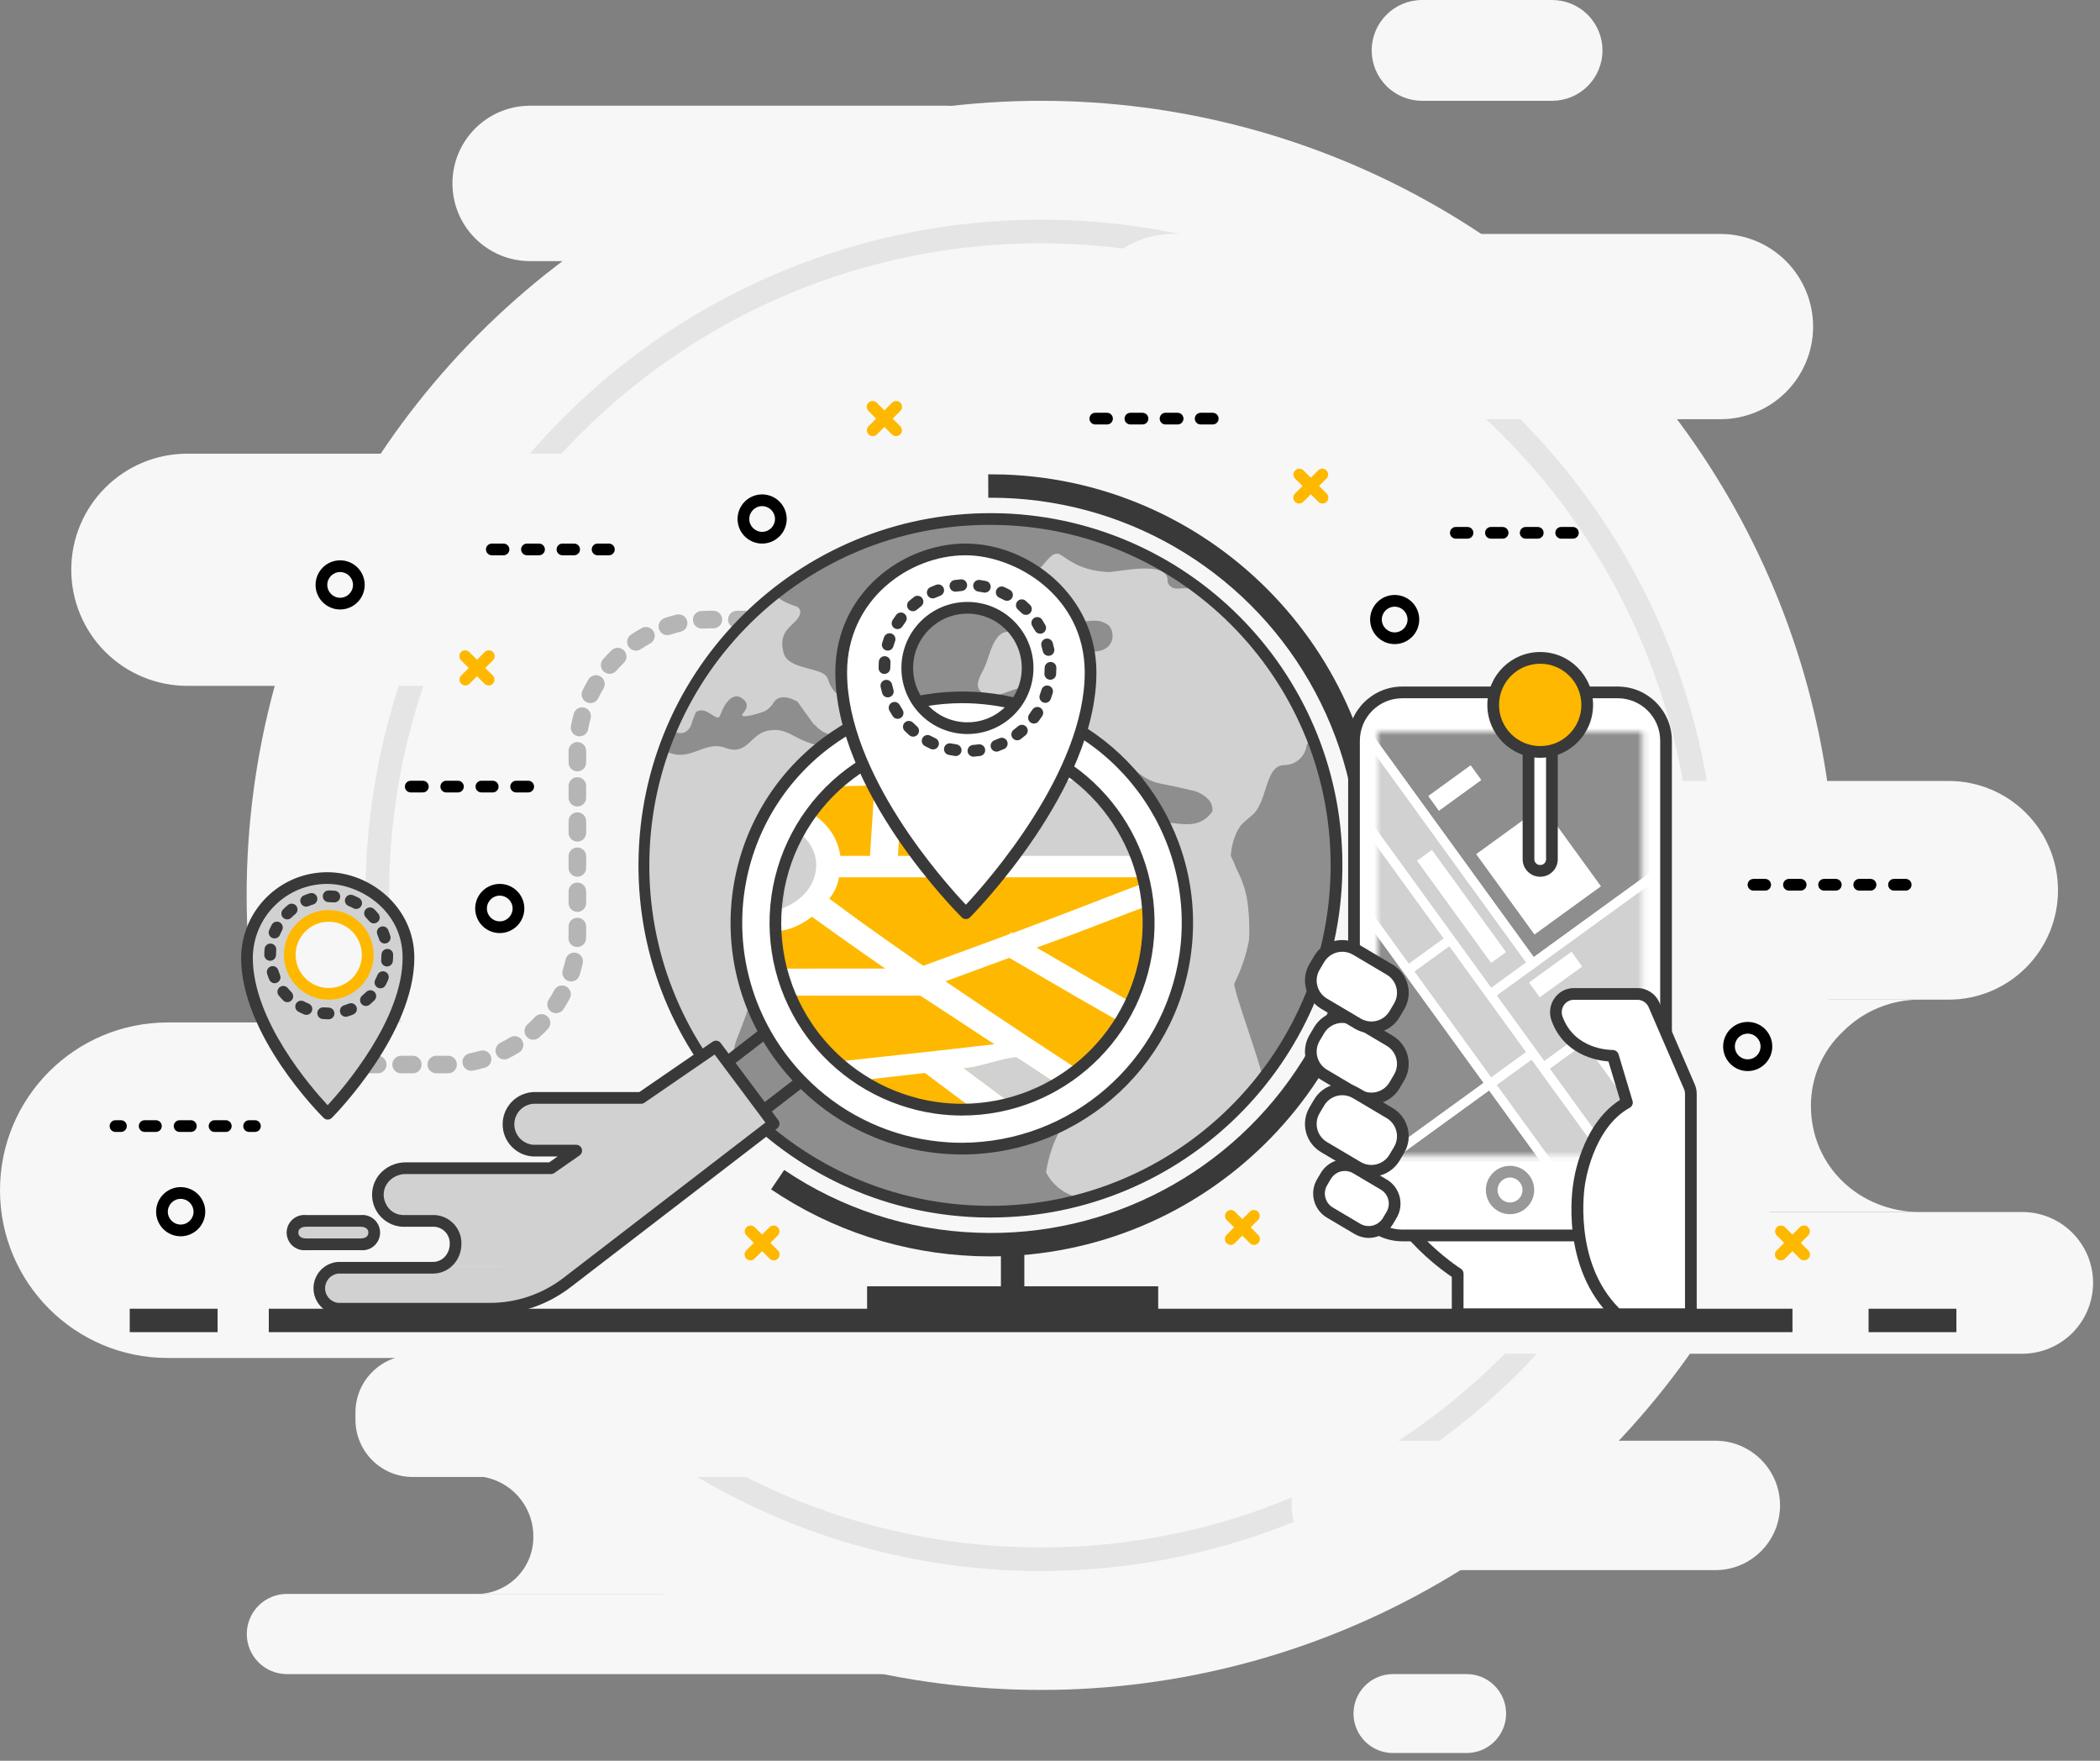 <?xml version="1.0" encoding="UTF-8"?>
<svg width="303px" height="254px" viewBox="0 0 303 254" version="1.1" xmlns="http://www.w3.org/2000/svg" xmlns:xlink="http://www.w3.org/1999/xlink">
    <rect x="0" y="0" width="303" height="254" fill="#808080" stroke="none"/>
    <title>slide2</title>
    <defs>
        <path d="M53.596,30.755 C51.554,44.6 39.291,54.602 25.318,53.818 C24.592,53.794 23.865,53.7 23.147,53.607 C16.284,52.608 10.066,49.017 5.771,43.572 L5.366,43.047 C-0.887,34.642 -1.704,23.377 3.27,14.158 C8.244,4.938 18.109,-0.564 28.566,0.047 C29.292,0.089 30.036,0.173 30.766,0.267 C45.476,2.404 55.686,16.038 53.596,30.755 L53.596,30.755 Z" id="path-1"></path>
        <rect id="path-3" x="0" y="0" width="38.172" height="61.156"></rect>
    </defs>
    <g id="Welcome" stroke="none" stroke-width="1" fill="none" fill-rule="evenodd">
        <g id="1.3" transform="translate(-35, -75)">
            <g id="slide2" transform="translate(35, 75)">
                <g id="Group_2467" transform="translate(-0, 0)" fill-rule="nonzero">
                    <g id="Group_2452" transform="translate(35.587, 14.542)" fill="#F7F7F7">
                        <circle id="Ellipse_531" cx="114.621" cy="114.621" r="114.621"></circle>
                    </g>
                    <g id="Group_2453" transform="translate(52.738, 31.692)" fill="#E5E5E5">
                        <path d="M97.47,194.941 C58.047,194.941 22.505,171.194 7.418,134.771 C-7.669,98.349 0.67,56.425 28.546,28.548 C56.423,0.671 98.347,-7.668 134.769,7.418 C171.192,22.505 194.94,58.047 194.94,97.47 C194.879,151.276 151.276,194.879 97.47,194.941 L97.47,194.941 Z M97.47,3.4 C45.517,3.4 3.4,45.517 3.4,97.47 C3.4,149.423 45.517,191.54 97.47,191.54 C149.423,191.54 191.54,149.423 191.54,97.47 C191.479,45.542 149.398,3.462 97.47,3.403 L97.47,3.4 Z" id="Path_4277"></path>
                    </g>
                    <g id="Group_2454" transform="translate(51.285, 195.496)" fill="#F7F7F7">
                        <path d="M8.262,0.003 L56.345,0.003 C58.536,0.003 60.638,0.873 62.187,2.423 C63.737,3.972 64.607,6.074 64.607,8.265 L64.607,9.305 C64.607,13.868 60.908,17.567 56.345,17.567 L8.262,17.567 C3.699,17.567 0,13.868 0,9.305 L0,8.265 C0,3.702 3.699,0.003 8.262,0.003 Z" id="Path_4278"></path>
                    </g>
                    <g id="Group_2455" transform="translate(35.609, 229.931)" fill="#F7F7F7">
                        <path d="M5.785,-8.65857714e-08 L99.32,-8.65857714e-08 C102.515,-8.65857714e-08 105.105,2.59 105.105,5.785 L105.105,5.785 C105.105,8.98 102.515,11.57 99.32,11.57 L5.785,11.57 C4.251,11.57 2.779,10.961 1.694,9.876 C0.609,8.791 -8.65858283e-08,7.319 -8.65858283e-08,5.785 L-8.65858283e-08,5.785 C-8.65858283e-08,4.251 0.609,2.779 1.694,1.694 C2.779,0.609 4.251,-0 5.785,-8.65857714e-08 L5.785,-8.65857714e-08 Z" id="Path_4279"></path>
                    </g>
                    <g id="Group_2456" transform="translate(195.291, 241.499)" fill="#F7F7F7">
                        <path d="M5.691,-5.68434189e-14 L16.327,-5.68434189e-14 C19.47,0.001 22.017,2.548 22.018,5.691 L22.018,5.691 C22.018,7.201 21.419,8.649 20.352,9.716 C19.284,10.784 17.837,11.384 16.327,11.384 L5.691,11.384 C2.548,11.384 -3.51941026e-07,8.836 -3.51941026e-07,5.693 L-3.51941026e-07,5.693 C-0.001,4.183 0.599,2.735 1.666,1.668 C2.733,0.6 4.181,-5.68434189e-14 5.691,-5.68434189e-14 L5.691,-5.68434189e-14 Z" id="Path_4280"></path>
                    </g>
                    <g id="Group_2457" transform="translate(186.364, 207.832)" fill="#F7F7F7">
                        <path d="M9.335,-5.36510356e-08 L61.135,-5.36510356e-08 C66.291,-5.36510356e-08 70.47,4.179 70.47,9.335 L70.47,9.335 C70.47,14.491 66.291,18.67 61.135,18.67 L9.335,18.67 C4.179,18.67 -5.36512061e-08,14.491 -5.36512061e-08,9.335 L-5.36512061e-08,9.335 C-5.36512061e-08,6.859 0.983,4.485 2.734,2.734 C4.485,0.983 6.859,-0 9.335,-5.36510356e-08 Z" id="Path_4281"></path>
                    </g>
                    <g id="Group_2458" transform="translate(68.175, 212.93)" fill="#F7F7F7">
                        <path d="M0,3.25260652e-19 L32.777,3.25260652e-19 C30.44,0.02 28.207,0.967 26.568,2.633 C24.925,4.155 23.991,6.293 23.991,8.533 C24.005,10.83 24.946,13.024 26.6,14.618 C28.254,16.212 30.481,17.07 32.777,16.999 L0,16.999 C2.295,17.159 4.551,16.349 6.22,14.766 C7.889,13.184 8.817,10.973 8.778,8.673 C8.775,6.355 7.846,4.135 6.197,2.506 C4.549,0.877 2.317,-0.025 0,3.25260652e-19 Z" id="Path_4282"></path>
                    </g>
                    <g id="Group_2459" transform="translate(180.895, 112.659)" fill="#F7F7F7">
                        <path d="M15.772,0 L100.272,0 C104.455,0 108.467,1.662 111.425,4.62 C114.383,7.578 116.045,11.59 116.045,15.773 L116.045,15.773 C116.045,19.956 114.383,23.968 111.425,26.926 C108.467,29.884 104.455,31.546 100.272,31.546 L15.772,31.546 C7.063,31.543 0.004,24.482 0.004,15.773 L0.004,15.773 C0.004,7.064 7.063,0.002 15.772,0 L15.772,0 Z" id="Path_4283"></path>
                    </g>
                    <g id="Group_2460" transform="translate(156.356, 174.845)" fill="#F7F7F7">
                        <path d="M10.223,-0.004 L135.423,-0.004 C141.068,-0.004 145.645,4.573 145.645,10.218 L145.645,10.218 C145.645,12.929 144.568,15.529 142.651,17.446 C140.733,19.363 138.133,20.44 135.422,20.44 L10.222,20.44 C7.511,20.44 4.911,19.363 2.993,17.446 C1.076,15.529 -0.001,12.929 -0.001,10.218 L-0.001,10.218 C-0.001,7.507 1.076,4.906 2.994,2.989 C4.911,1.072 7.512,-0.005 10.223,-0.004 L10.223,-0.004 Z" id="Path_4284"></path>
                    </g>
                    <g id="Group_2461" transform="translate(218.197, 144.203)" fill="#F7F7F7">
                        <path d="M0,-6.50521303e-19 L58.872,-6.50521303e-19 C54.689,-0.023 50.671,1.635 47.72,4.6 C44.761,7.371 43.085,11.246 43.092,15.3 C43.092,24.1 50.161,30.644 58.871,30.644 L0,30.644 C4.349,30.644 8.29,29.402 11.151,26.544 C14.109,23.674 15.775,19.727 15.767,15.606 C15.78,11.435 14.117,7.434 11.153,4.5 C8.189,1.566 4.171,-0.056 0,-5.68438525e-14 L0,-6.50521303e-19 Z" id="Path_4285"></path>
                    </g>
                    <g id="Group_2462" transform="translate(10.282, 65.452)" fill="#F7F7F7">
                        <path d="M115.76,33.487 L16.746,33.487 C12.305,33.487 8.045,31.723 4.905,28.583 C1.764,25.443 0,21.183 0,16.742 L0,16.742 C0,7.493 7.497,-0.004 16.746,-0.004 L115.76,-0.004 C120.201,-0.004 124.461,1.76 127.601,4.901 C130.741,8.041 132.505,12.301 132.505,16.742 L132.505,16.742 C132.505,21.183 130.741,25.442 127.601,28.583 C124.46,31.723 120.201,33.487 115.76,33.487 Z" id="Path_4286"></path>
                    </g>
                    <g id="Group_2463" transform="translate(0, 147.498)" fill="#F7F7F7">
                        <path d="M167.283,48.398 L24.199,48.398 C10.834,48.398 -0.001,37.563 -0.001,24.198 L-0.001,24.198 C-0.001,10.833 10.834,-0.002 24.199,-0.002 L167.283,-0.002 C180.648,-0.002 191.483,10.833 191.483,24.198 L191.483,24.198 C191.483,37.563 180.648,48.398 167.283,48.398 Z" id="Path_4287"></path>
                    </g>
                    <g id="Group_2464" transform="translate(155.89, 33.751)" fill="#F7F7F7">
                        <path d="M92.356,26.72 L13.356,26.72 C9.813,26.72 6.415,25.312 3.909,22.807 C1.404,20.301 -0.004,16.903 -0.004,13.36 L-0.004,13.36 C-0.004,9.817 1.403,6.418 3.909,3.913 C6.414,1.407 9.813,0 13.356,0 L92.356,0 C95.899,0 99.298,1.407 101.803,3.913 C104.309,6.418 105.716,9.817 105.716,13.36 L105.716,13.36 C105.716,16.903 104.308,20.301 101.803,22.807 C99.297,25.312 95.899,26.72 92.356,26.72 L92.356,26.72 Z" id="Path_4288"></path>
                    </g>
                    <g id="Group_2465" transform="translate(65.281, 15.251)" fill="#F7F7F7">
                        <path d="M77.63,9.48 C79.214,9.481 80.795,9.596 82.362,9.824 C81.668,4.214 76.902,0.001 71.249,-2.13162821e-14 L11.207,-2.13162821e-14 C5.017,-2.13162821e-14 -0.001,5.018 -0.001,11.208 C-0.001,17.398 5.017,22.416 11.207,22.416 L51.496,22.416 C57.792,14.616 67.585,9.48 77.63,9.48 Z" id="Path_4289"></path>
                    </g>
                    <g id="Group_2466" transform="translate(197.916, 0)" fill="#F7F7F7">
                        <path d="M26.029,14.542 L7.27,14.542 C5.342,14.542 3.492,13.776 2.129,12.412 C0.766,11.049 -6.88753516e-08,9.199 -6.88753516e-08,7.271 L-6.88753516e-08,7.271 C-6.88753516e-08,3.256 3.255,0.001 7.27,0.001 L26.029,0.001 C27.957,0.001 29.807,0.767 31.17,2.13 C32.534,3.493 33.3,5.343 33.3,7.271 L33.3,7.271 C33.3,9.199 32.534,11.049 31.17,12.412 C29.807,13.776 27.957,14.542 26.029,14.542 Z" id="Path_4290"></path>
                    </g>
                </g>
                <g id="Group_1457" transform="translate(51.544, 88.104)" fill="#B5B5B5" fill-rule="nonzero">
                    <path d="M12.712,66.728 L11.405,66.728 C10.705,66.728 10.138,66.161 10.138,65.461 C10.138,64.761 10.705,64.194 11.405,64.194 L13.07,64.194 L13.095,64.194 C13.795,64.187 14.367,64.749 14.374,65.449 C14.381,66.149 13.819,66.721 13.119,66.728 L12.712,66.728 Z M8.025,66.728 L6.334,66.728 C5.634,66.728 5.067,66.161 5.067,65.461 C5.067,64.761 5.634,64.194 6.334,64.194 L8.023,64.194 C8.723,64.194 9.29,64.761 9.29,65.461 C9.29,66.161 8.723,66.728 8.023,66.728 L8.025,66.728 Z M2.957,66.728 L1.267,66.728 C0.567,66.728 2.13600231e-07,66.161 2.13600231e-07,65.461 C2.13600231e-07,64.761 0.567,64.194 1.267,64.194 L2.956,64.194 C3.656,64.194 4.223,64.761 4.223,65.461 C4.223,66.161 3.656,66.728 2.956,66.728 L2.957,66.728 Z M16.447,66.362 C15.796,66.361 15.252,65.867 15.188,65.219 C15.124,64.571 15.561,63.98 16.199,63.851 C16.715,63.751 17.23,63.622 17.731,63.475 C18.403,63.278 19.107,63.662 19.304,64.334 C19.501,65.006 19.117,65.71 18.445,65.907 C17.874,66.074 17.286,66.219 16.697,66.337 C16.614,66.353 16.53,66.362 16.446,66.362 L16.447,66.362 Z M21.228,64.724 C20.64,64.725 20.129,64.321 19.993,63.749 C19.858,63.177 20.133,62.587 20.659,62.324 C21.129,62.088 21.592,61.831 22.036,61.556 C22.632,61.189 23.412,61.374 23.779,61.969 C24.147,62.565 23.962,63.346 23.366,63.713 C22.858,64.026 22.33,64.32 21.794,64.589 C21.619,64.678 21.425,64.724 21.228,64.724 L21.228,64.724 Z M25.404,61.883 C24.878,61.883 24.407,61.559 24.219,61.068 C24.032,60.577 24.167,60.021 24.559,59.671 C24.948,59.323 25.328,58.952 25.687,58.571 C26.169,58.078 26.957,58.061 27.46,58.532 C27.963,59.004 27.996,59.791 27.535,60.304 C27.124,60.742 26.691,61.166 26.247,61.562 C26.015,61.769 25.715,61.883 25.404,61.881 L25.404,61.883 Z M28.693,58.048 C28.229,58.047 27.802,57.793 27.581,57.385 C27.36,56.977 27.379,56.48 27.632,56.091 C27.918,55.652 28.186,55.191 28.432,54.733 C28.644,54.333 29.053,54.077 29.506,54.06 C29.958,54.044 30.385,54.27 30.625,54.654 C30.866,55.037 30.883,55.52 30.671,55.92 C30.391,56.449 30.083,56.971 29.757,57.473 C29.523,57.832 29.122,58.049 28.693,58.048 L28.693,58.048 Z M30.861,53.482 C30.457,53.482 30.077,53.289 29.838,52.962 C29.599,52.636 29.531,52.215 29.653,51.83 C29.812,51.33 29.953,50.818 30.065,50.309 C30.218,49.626 30.896,49.197 31.578,49.349 C32.261,49.502 32.691,50.18 32.538,50.863 C32.408,51.445 32.249,52.03 32.067,52.601 C31.899,53.125 31.411,53.48 30.861,53.481 L30.861,53.482 Z M31.744,48.508 L31.688,48.508 C30.989,48.478 30.447,47.887 30.477,47.188 C30.488,46.931 30.493,46.673 30.494,46.413 L30.494,45.554 C30.494,44.854 31.061,44.287 31.761,44.287 C32.461,44.287 33.028,44.854 33.028,45.554 L33.028,46.413 C33.028,46.71 33.022,47.004 33.009,47.297 C32.979,47.974 32.422,48.508 31.744,48.509 L31.744,48.508 Z M31.761,43.44 C31.061,43.44 30.494,42.873 30.494,42.173 L30.494,40.481 C30.494,39.781 31.061,39.214 31.761,39.214 C32.461,39.214 33.028,39.781 33.028,40.481 L33.028,42.17 C33.029,42.507 32.896,42.83 32.658,43.068 C32.42,43.307 32.098,43.441 31.761,43.441 L31.761,43.44 Z M31.761,38.372 C31.061,38.372 30.494,37.805 30.494,37.105 L30.494,35.416 C30.494,34.716 31.061,34.149 31.761,34.149 C32.461,34.149 33.028,34.716 33.028,35.416 L33.028,37.105 C33.027,37.805 32.461,38.371 31.761,38.372 L31.761,38.372 Z M31.761,33.304 C31.061,33.304 30.494,32.737 30.494,32.037 L30.494,30.348 C30.494,29.648 31.061,29.081 31.761,29.081 C32.461,29.081 33.028,29.648 33.028,30.348 L33.028,32.037 C33.027,32.737 32.461,33.303 31.761,33.304 L31.761,33.304 Z M31.761,28.236 C31.061,28.236 30.494,27.669 30.494,26.969 L30.494,25.281 C30.494,24.581 31.061,24.014 31.761,24.014 C32.461,24.014 33.028,24.581 33.028,25.281 L33.028,26.97 C33.027,27.669 32.46,28.235 31.761,28.236 L31.761,28.236 Z M31.761,23.168 C31.061,23.168 30.494,22.601 30.494,21.901 L30.494,20.211 C30.494,19.511 31.061,18.944 31.761,18.944 C32.461,18.944 33.028,19.511 33.028,20.211 L33.028,21.9 C33.027,22.6 32.461,23.166 31.761,23.167 L31.761,23.168 Z M32.077,18.12 C31.7,18.12 31.342,17.953 31.101,17.663 C30.86,17.373 30.76,16.991 30.829,16.62 C30.938,16.03 31.074,15.44 31.229,14.865 C31.416,14.191 32.115,13.796 32.789,13.983 C33.463,14.17 33.858,14.869 33.671,15.543 C33.532,16.043 33.412,16.563 33.317,17.079 C33.207,17.678 32.686,18.115 32.077,18.119 L32.077,18.12 Z M33.642,13.32 C33.206,13.319 32.801,13.095 32.57,12.725 C32.338,12.356 32.313,11.894 32.502,11.501 C32.761,10.963 33.049,10.43 33.355,9.916 C33.587,9.527 34.009,9.292 34.462,9.299 C34.915,9.306 35.329,9.553 35.55,9.949 C35.77,10.344 35.763,10.827 35.531,11.216 C35.262,11.666 35.011,12.133 34.783,12.604 C34.571,13.041 34.128,13.318 33.642,13.317 L33.642,13.32 Z M36.422,9.101 C35.925,9.101 35.474,8.811 35.268,8.358 C35.063,7.906 35.14,7.375 35.467,7.001 C35.86,6.549 36.276,6.11 36.705,5.696 C37.209,5.215 38.007,5.231 38.491,5.733 C38.975,6.234 38.963,7.032 38.465,7.519 C38.089,7.882 37.723,8.267 37.379,8.664 C37.138,8.94 36.789,9.099 36.422,9.098 L36.422,9.101 Z M40.212,5.756 C39.654,5.756 39.161,5.391 38.998,4.857 C38.836,4.324 39.041,3.746 39.505,3.435 C40.005,3.102 40.519,2.788 41.043,2.5 C41.44,2.282 41.923,2.292 42.31,2.527 C42.697,2.761 42.93,3.184 42.92,3.637 C42.911,4.09 42.661,4.503 42.264,4.721 C41.804,4.974 41.351,5.249 40.917,5.541 C40.708,5.68 40.462,5.754 40.211,5.753 L40.212,5.756 Z M44.744,3.524 C44.124,3.522 43.596,3.072 43.497,2.46 C43.398,1.848 43.756,1.254 44.344,1.056 C44.911,0.865 45.494,0.699 46.076,0.556 C46.516,0.451 46.979,0.588 47.291,0.917 C47.602,1.245 47.715,1.715 47.586,2.149 C47.457,2.583 47.106,2.916 46.666,3.021 C46.157,3.143 45.647,3.289 45.152,3.455 C45.02,3.499 44.883,3.521 44.744,3.521 L44.744,3.524 Z M49.703,2.569 C49.017,2.569 48.456,2.023 48.437,1.338 C48.417,0.652 48.947,0.076 49.632,0.037 C50.021,0.015 50.415,0.003 50.81,0.003 L51.392,0.003 C52.092,0.003 52.659,0.57 52.659,1.27 C52.659,1.97 52.092,2.537 51.392,2.537 L50.81,2.537 C50.463,2.537 50.118,2.547 49.777,2.567 L49.703,2.569 Z M66.598,2.537 L64.909,2.537 C64.209,2.537 63.642,1.97 63.642,1.27 C63.642,0.57 64.209,0.003 64.909,0.003 L66.598,0.003 C67.298,0.003 67.865,0.57 67.865,1.27 C67.865,1.97 67.298,2.537 66.598,2.537 Z M61.53,2.537 L59.841,2.537 C59.141,2.537 58.574,1.97 58.574,1.27 C58.574,0.57 59.141,0.003 59.841,0.003 L61.534,0.003 C62.234,0.003 62.801,0.57 62.801,1.27 C62.801,1.97 62.234,2.537 61.534,2.537 L61.53,2.537 Z M56.462,2.537 L54.773,2.537 C54.073,2.537 53.506,1.97 53.506,1.27 C53.506,0.57 54.073,0.003 54.773,0.003 L56.462,0.003 C57.162,0.003 57.729,0.57 57.729,1.27 C57.729,1.97 57.162,2.537 56.462,2.537 Z" id="Path_3758"></path>
                </g>
                <g id="Group_1461" transform="translate(18.72, 188.794)" fill="#393939" fill-rule="nonzero">
                    <g id="Group_1458">
                        <rect id="Rectangle_503" x="0" y="0" width="12.671" height="3.379"></rect>
                    </g>
                    <g id="Group_1459" transform="translate(250.889, 0)">
                        <rect id="Rectangle_504" x="0" y="0" width="12.671" height="3.379"></rect>
                    </g>
                    <g id="Group_1460" transform="translate(20.063, 0)">
                        <rect id="Rectangle_505" x="0" y="0" width="219.845" height="3.379"></rect>
                    </g>
                </g>
                <g id="Group_1462" transform="translate(197.687, 85.827)" fill="#000000" fill-rule="nonzero">
                    <path d="M3.545,7.089 C1.587,7.089 -5.68434189e-14,5.502 -5.68434189e-14,3.544 C-5.68434189e-14,1.586 1.587,-0.001 3.545,-0.001 C5.503,-0.001 7.09,1.586 7.09,3.544 C7.088,5.501 5.502,7.087 3.545,7.089 Z M3.545,1.689 C2.521,1.689 1.69,2.52 1.69,3.544 C1.69,4.568 2.521,5.399 3.545,5.399 C4.569,5.399 5.4,4.568 5.4,3.544 C5.398,2.52 4.569,1.691 3.545,1.69 L3.545,1.689 Z" id="Path_3759"></path>
                </g>
                <g id="Group_1463" transform="translate(248.624, 147.419)" fill="#000000" fill-rule="nonzero">
                    <path d="M3.545,7.089 C1.587,7.089 5.68434189e-14,5.502 5.68434189e-14,3.544 C5.68434189e-14,1.586 1.587,-0.001 3.545,-0.001 C5.503,-0.001 7.09,1.586 7.09,3.544 C7.088,5.501 5.502,7.087 3.545,7.089 L3.545,7.089 Z M3.545,1.689 C2.795,1.689 2.118,2.141 1.831,2.834 C1.544,3.527 1.703,4.325 2.233,4.856 C2.764,5.386 3.562,5.545 4.255,5.258 C4.948,4.971 5.4,4.294 5.4,3.544 C5.399,2.52 4.569,1.69 3.545,1.689 L3.545,1.689 Z" id="Path_3760"></path>
                </g>
                <g id="Group_1464" transform="translate(22.526, 171.252)" fill="#000000" fill-rule="nonzero">
                    <path d="M3.545,7.089 C2.111,7.089 0.819,6.225 0.27,4.901 C-0.279,3.576 0.024,2.051 1.038,1.037 C2.052,0.023 3.577,-0.28 4.902,0.269 C6.226,0.818 7.09,2.11 7.09,3.544 C7.088,5.501 5.502,7.087 3.545,7.089 Z M3.545,1.689 C2.521,1.689 1.69,2.52 1.69,3.544 C1.69,4.568 2.521,5.399 3.545,5.399 C4.569,5.399 5.4,4.568 5.4,3.544 C5.398,2.52 4.569,1.691 3.545,1.69 L3.545,1.689 Z" id="Path_3761"></path>
                </g>
                <g id="Group_1465" transform="translate(68.564, 127.512)" fill="#000000" fill-rule="nonzero">
                    <path d="M3.545,7.089 C2.111,7.089 0.818,6.225 0.27,4.9 C-0.279,3.576 0.025,2.051 1.039,1.037 C2.053,0.023 3.578,-0.28 4.902,0.269 C6.227,0.818 7.09,2.111 7.09,3.545 C7.088,5.502 5.502,7.087 3.545,7.089 L3.545,7.089 Z M3.545,1.689 C2.521,1.689 1.69,2.519 1.69,3.544 C1.69,4.568 2.52,5.399 3.544,5.399 C4.569,5.399 5.399,4.569 5.4,3.545 C5.399,2.521 4.569,1.691 3.545,1.689 L3.545,1.689 Z" id="Path_3762"></path>
                </g>
                <g id="Group_1466" transform="translate(106.42, 71.324)" fill="#000000" fill-rule="nonzero">
                    <path d="M3.545,7.089 C2.111,7.089 0.819,6.225 0.27,4.901 C-0.279,3.576 0.024,2.051 1.038,1.037 C2.052,0.023 3.577,-0.28 4.902,0.269 C6.226,0.818 7.09,2.11 7.09,3.544 C7.088,5.501 5.502,7.087 3.545,7.089 L3.545,7.089 Z M3.545,1.689 C2.521,1.689 1.69,2.52 1.69,3.544 C1.69,4.568 2.521,5.399 3.545,5.399 C4.569,5.399 5.4,4.568 5.4,3.544 C5.399,2.52 4.569,1.69 3.545,1.689 Z" id="Path_3763"></path>
                </g>
                <g id="Group_1467" transform="translate(45.532, 80.836)" fill="#000000" fill-rule="nonzero">
                    <path d="M3.545,7.085 C1.587,7.085 0,5.498 0,3.54 C0,1.582 1.587,-0.005 3.545,-0.005 C5.503,-0.005 7.09,1.582 7.09,3.54 C7.088,5.497 5.502,7.083 3.545,7.085 Z M3.545,1.685 C2.521,1.685 1.69,2.516 1.69,3.54 C1.69,4.564 2.521,5.395 3.545,5.395 C4.569,5.395 5.4,4.564 5.4,3.54 C5.399,2.516 4.569,1.686 3.545,1.685 L3.545,1.685 Z" id="Path_3764"></path>
                </g>
                <g id="Group_1471" transform="translate(15.792, 161.6)" fill="#000000" fill-rule="nonzero">
                    <g id="Group_1468" transform="translate(18.333, 0)">
                        <path d="M2.689,1.689 L1.844,1.689 C1.535,1.7 1.246,1.541 1.088,1.275 C0.931,1.01 0.931,0.679 1.088,0.414 C1.246,0.148 1.535,-0.011 1.844,-2.84214926e-14 L2.689,-2.84214926e-14 C3.144,0.016 3.505,0.389 3.505,0.845 C3.505,1.3 3.144,1.673 2.689,1.689 Z" id="Path_3765"></path>
                    </g>
                    <g id="Group_1469" transform="translate(4.206, 0)">
                        <path d="M12.61,1.689 L10.929,1.689 C10.474,1.673 10.113,1.3 10.113,0.845 C10.113,0.389 10.474,0.016 10.929,-2.84217094e-14 L12.61,-2.84217094e-14 C13.065,0.016 13.426,0.389 13.426,0.845 C13.426,1.3 13.065,1.673 12.61,1.689 Z M7.568,1.689 L5.887,1.689 C5.432,1.673 5.071,1.3 5.071,0.845 C5.071,0.389 5.432,0.016 5.887,-2.84217094e-14 L7.568,-2.84217094e-14 C8.023,0.016 8.384,0.389 8.384,0.845 C8.384,1.3 8.023,1.673 7.568,1.689 L7.568,1.689 Z M2.526,1.689 L0.845,1.689 C0.39,1.673 0.029,1.3 0.029,0.845 C0.029,0.389 0.39,0.016 0.845,-2.84217094e-14 L2.526,-2.84217094e-14 C2.981,0.016 3.342,0.389 3.342,0.845 C3.342,1.3 2.981,1.673 2.526,1.689 L2.526,1.689 Z" id="Path_3766"></path>
                    </g>
                    <g id="Group_1470">
                        <path d="M1.689,1.689 L0.844,1.689 C0.389,1.673 0.028,1.3 0.028,0.845 C0.028,0.389 0.389,0.016 0.844,-2.84217094e-14 L1.689,-2.84217094e-14 C2.144,0.016 2.505,0.389 2.505,0.845 C2.505,1.3 2.144,1.673 1.689,1.689 L1.689,1.689 Z" id="Path_3767"></path>
                    </g>
                </g>
                <g id="Group_1472" transform="translate(251.18, 126.785)" fill="#000000" fill-rule="nonzero">
                    <path d="M23.808,1.691 L22.123,1.691 C21.814,1.702 21.525,1.543 21.367,1.277 C21.21,1.012 21.21,0.681 21.367,0.416 C21.525,0.15 21.814,-0.009 22.123,0.002 L23.812,0.002 C24.267,0.018 24.628,0.391 24.628,0.847 C24.628,1.302 24.267,1.675 23.812,1.691 L23.808,1.691 Z M18.74,1.691 L17.051,1.691 C16.596,1.675 16.235,1.302 16.235,0.847 C16.235,0.391 16.596,0.018 17.051,0.002 L18.74,0.002 C19.195,0.018 19.556,0.391 19.556,0.847 C19.556,1.302 19.195,1.675 18.74,1.691 Z M13.672,1.691 L11.983,1.691 C11.528,1.675 11.167,1.302 11.167,0.847 C11.167,0.391 11.528,0.018 11.983,0.002 L13.672,0.002 C13.981,-0.009 14.27,0.15 14.428,0.416 C14.585,0.681 14.585,1.012 14.428,1.277 C14.27,1.543 13.981,1.702 13.672,1.691 Z M8.604,1.691 L6.914,1.691 C6.459,1.675 6.098,1.302 6.098,0.847 C6.098,0.391 6.459,0.018 6.914,0.002 L8.604,0.002 C8.913,-0.009 9.202,0.15 9.36,0.416 C9.517,0.681 9.517,1.012 9.36,1.277 C9.202,1.543 8.913,1.702 8.604,1.691 Z M3.536,1.691 L1.846,1.691 C1.537,1.702 1.248,1.543 1.09,1.277 C0.933,1.012 0.933,0.681 1.09,0.416 C1.248,0.15 1.537,-0.009 1.846,0.002 L3.536,0.002 C3.991,0.018 4.352,0.391 4.352,0.847 C4.352,1.302 3.991,1.675 3.536,1.691 Z" id="Path_3768"></path>
                </g>
                <g id="Group_1473" transform="translate(57.448, 112.625)" fill="#000000" fill-rule="nonzero">
                    <path d="M18.74,1.69 L17.051,1.69 C16.742,1.701 16.453,1.542 16.295,1.276 C16.138,1.011 16.138,0.68 16.295,0.415 C16.453,0.149 16.742,-0.01 17.051,0.001 L18.74,0.001 C19.049,-0.01 19.338,0.149 19.496,0.415 C19.653,0.68 19.653,1.011 19.496,1.276 C19.338,1.542 19.049,1.701 18.74,1.69 Z M13.672,1.69 L11.983,1.69 C11.528,1.674 11.167,1.301 11.167,0.846 C11.167,0.39 11.528,0.017 11.983,0.001 L13.672,0.001 C14.127,0.017 14.488,0.39 14.488,0.846 C14.488,1.301 14.127,1.674 13.672,1.69 L13.672,1.69 Z M8.604,1.69 L6.913,1.69 C6.458,1.674 6.097,1.301 6.097,0.846 C6.097,0.39 6.458,0.017 6.913,0.001 L8.602,0.001 C8.911,-0.01 9.2,0.149 9.358,0.415 C9.515,0.68 9.515,1.011 9.358,1.276 C9.2,1.542 8.911,1.701 8.602,1.69 L8.604,1.69 Z M3.536,1.69 L1.845,1.69 C1.536,1.701 1.247,1.542 1.089,1.276 C0.932,1.011 0.932,0.68 1.089,0.415 C1.247,0.149 1.536,-0.01 1.845,0.001 L3.534,0.001 C3.843,-0.01 4.132,0.149 4.29,0.415 C4.447,0.68 4.447,1.011 4.29,1.276 C4.132,1.542 3.843,1.701 3.534,1.69 L3.536,1.69 Z" id="Path_3769"></path>
                </g>
                <g id="Group_1474" transform="translate(69.143, 78.413)" fill="#000000" fill-rule="nonzero">
                    <path d="M18.74,1.69 L17.051,1.69 C16.596,1.674 16.235,1.301 16.235,0.846 C16.235,0.39 16.596,0.017 17.051,0.001 L18.74,0.001 C19.195,0.017 19.556,0.39 19.556,0.846 C19.556,1.301 19.195,1.674 18.74,1.69 Z M13.672,1.69 L11.983,1.69 C11.528,1.674 11.167,1.301 11.167,0.846 C11.167,0.39 11.528,0.017 11.983,0.001 L13.672,0.001 C13.981,-0.01 14.27,0.149 14.428,0.415 C14.585,0.68 14.585,1.011 14.428,1.276 C14.27,1.542 13.981,1.701 13.672,1.69 L13.672,1.69 Z M8.604,1.69 L6.916,1.69 C6.607,1.701 6.318,1.542 6.16,1.276 C6.003,1.011 6.003,0.68 6.16,0.415 C6.318,0.149 6.607,-0.01 6.916,0.001 L8.605,0.001 C8.914,-0.01 9.203,0.149 9.361,0.415 C9.518,0.68 9.518,1.011 9.361,1.276 C9.203,1.542 8.914,1.701 8.605,1.69 L8.604,1.69 Z M3.536,1.69 L1.847,1.69 C1.538,1.701 1.249,1.542 1.091,1.276 C0.934,1.011 0.934,0.68 1.091,0.415 C1.249,0.149 1.538,-0.01 1.847,0.001 L3.536,0.001 C3.991,0.017 4.352,0.39 4.352,0.846 C4.352,1.301 3.991,1.674 3.536,1.69 L3.536,1.69 Z" id="Path_3770"></path>
                </g>
                <g id="Group_1475" transform="translate(156.22, 59.548)" fill="#000000" fill-rule="nonzero">
                    <path d="M18.735,1.686 L17.046,1.686 C16.737,1.697 16.448,1.538 16.29,1.272 C16.133,1.007 16.133,0.676 16.29,0.411 C16.448,0.145 16.737,-0.014 17.046,-0.003 L18.735,-0.003 C19.044,-0.014 19.333,0.145 19.491,0.411 C19.648,0.676 19.648,1.007 19.491,1.272 C19.333,1.538 19.044,1.697 18.735,1.686 L18.735,1.686 Z M13.667,1.686 L11.978,1.686 C11.669,1.697 11.38,1.538 11.222,1.272 C11.065,1.007 11.065,0.676 11.222,0.411 C11.38,0.145 11.669,-0.014 11.978,-0.003 L13.667,-0.003 C13.976,-0.014 14.265,0.145 14.423,0.411 C14.58,0.676 14.58,1.007 14.423,1.272 C14.265,1.538 13.976,1.697 13.667,1.686 L13.667,1.686 Z M8.599,1.686 L6.91,1.686 C6.601,1.697 6.312,1.538 6.154,1.272 C5.997,1.007 5.997,0.676 6.154,0.411 C6.312,0.145 6.601,-0.014 6.91,-0.003 L8.599,-0.003 C8.908,-0.014 9.197,0.145 9.355,0.411 C9.512,0.676 9.512,1.007 9.355,1.272 C9.197,1.538 8.908,1.697 8.599,1.686 L8.599,1.686 Z M3.531,1.686 L1.845,1.686 C1.536,1.697 1.247,1.538 1.089,1.272 C0.932,1.007 0.932,0.676 1.089,0.411 C1.247,0.145 1.536,-0.014 1.845,-0.003 L3.535,-0.003 C3.99,0.013 4.351,0.386 4.351,0.842 C4.351,1.297 3.99,1.67 3.535,1.686 L3.531,1.686 Z" id="Path_3771"></path>
                </g>
                <g id="Group_1476" transform="translate(209.178, 76.02)" fill="#000000" fill-rule="nonzero">
                    <path d="M17.74,1.686 L16.051,1.686 C15.596,1.67 15.235,1.297 15.235,0.842 C15.235,0.386 15.596,0.013 16.051,-0.003 L17.74,-0.003 C18.049,-0.014 18.338,0.145 18.496,0.411 C18.653,0.676 18.653,1.007 18.496,1.272 C18.338,1.538 18.049,1.697 17.74,1.686 L17.74,1.686 Z M12.672,1.686 L10.983,1.686 C10.674,1.697 10.385,1.538 10.227,1.272 C10.07,1.007 10.07,0.676 10.227,0.411 C10.385,0.145 10.674,-0.014 10.983,-0.003 L12.672,-0.003 C12.981,-0.014 13.27,0.145 13.428,0.411 C13.585,0.676 13.585,1.007 13.428,1.272 C13.27,1.538 12.981,1.697 12.672,1.686 L12.672,1.686 Z M7.604,1.686 L5.915,1.686 C5.46,1.67 5.099,1.297 5.099,0.842 C5.099,0.386 5.46,0.013 5.915,-0.003 L7.604,-0.003 C7.913,-0.014 8.202,0.145 8.36,0.411 C8.517,0.676 8.517,1.007 8.36,1.272 C8.202,1.538 7.913,1.697 7.604,1.686 L7.604,1.686 Z M2.536,1.686 L0.847,1.686 C0.392,1.67 0.031,1.297 0.031,0.842 C0.031,0.386 0.392,0.013 0.847,-0.003 L2.536,-0.003 C2.845,-0.014 3.134,0.145 3.292,0.411 C3.449,0.676 3.449,1.007 3.292,1.272 C3.134,1.538 2.845,1.697 2.536,1.686 L2.536,1.686 Z" id="Path_3772"></path>
                </g>
                <g id="Group_1479" transform="translate(107.437, 176.764)" fill="#FFB800" fill-rule="nonzero">
                    <g id="Group_1477">
                        <path d="M4.209,5.053 C3.984,5.054 3.768,4.965 3.609,4.806 L0.244,1.442 C-0.063,1.109 -0.052,0.592 0.268,0.272 C0.588,-0.048 1.105,-0.059 1.438,0.248 L4.803,3.612 C5.045,3.854 5.117,4.218 4.985,4.534 C4.854,4.849 4.545,5.055 4.203,5.054 L4.209,5.053 Z" id="Path_3773"></path>
                    </g>
                    <g id="Group_1478">
                        <path d="M0.845,5.053 C0.503,5.054 0.194,4.848 0.063,4.533 C-0.069,4.217 0.003,3.853 0.245,3.611 L3.61,0.247 C3.943,-0.06 4.46,-0.049 4.78,0.271 C5.1,0.591 5.111,1.108 4.804,1.441 L1.439,4.805 C1.282,4.963 1.068,5.053 0.845,5.053 Z" id="Path_3774"></path>
                    </g>
                </g>
                <g id="Group_1482" transform="translate(176.732, 174.53)" fill="#FFB800" fill-rule="nonzero">
                    <g id="Group_1480">
                        <path d="M4.209,5.053 C3.984,5.054 3.768,4.964 3.609,4.805 L0.244,1.441 C-0.063,1.108 -0.052,0.591 0.268,0.271 C0.588,-0.049 1.105,-0.06 1.438,0.247 L4.803,3.611 C5.045,3.853 5.117,4.217 4.985,4.533 C4.854,4.848 4.545,5.054 4.203,5.053 L4.209,5.053 Z" id="Path_3775"></path>
                    </g>
                    <g id="Group_1481">
                        <path d="M0.845,5.053 C0.503,5.054 0.194,4.848 0.063,4.533 C-0.069,4.217 0.003,3.853 0.245,3.611 L3.61,0.247 C3.943,-0.06 4.46,-0.049 4.78,0.271 C5.1,0.591 5.111,1.108 4.804,1.441 L1.439,4.805 C1.282,4.963 1.068,5.052 0.845,5.053 Z" id="Path_3776"></path>
                    </g>
                </g>
                <g id="Group_1485" transform="translate(65.3, 92.833)" fill="#FFB800" fill-rule="nonzero">
                    <g id="Group_1483">
                        <path d="M5.209,6.053 C4.984,6.054 4.768,5.965 4.609,5.806 L1.244,2.442 C1.016,2.232 0.921,1.914 0.997,1.613 C1.073,1.312 1.308,1.077 1.609,1.001 C1.91,0.925 2.228,1.02 2.438,1.248 L5.803,4.612 C6.045,4.854 6.117,5.218 5.985,5.534 C5.854,5.849 5.545,6.055 5.203,6.054 L5.209,6.053 Z" id="Path_3777"></path>
                    </g>
                    <g id="Group_1484" transform="translate(1, 0)">
                        <path d="M0.845,6.053 C0.503,6.054 0.194,5.848 0.063,5.533 C-0.069,5.217 0.003,4.853 0.245,4.611 L3.61,1.247 C3.82,1.019 4.138,0.924 4.439,1 C4.74,1.076 4.975,1.311 5.051,1.612 C5.127,1.913 5.032,2.231 4.804,2.441 L1.439,5.805 C1.282,5.963 1.068,6.052 0.845,6.053 L0.845,6.053 Z" id="Path_3778"></path>
                    </g>
                </g>
                <g id="Group_1488" transform="translate(186.605, 67.584)" fill="#FFB800" fill-rule="nonzero">
                    <g id="Group_1486">
                        <path d="M4.209,5.053 C3.984,5.054 3.768,4.965 3.609,4.806 L0.25,1.442 C-0.057,1.109 -0.046,0.592 0.274,0.272 C0.594,-0.048 1.111,-0.059 1.444,0.248 L4.809,3.612 C5.051,3.854 5.123,4.218 4.991,4.534 C4.86,4.849 4.551,5.055 4.209,5.054 L4.209,5.053 Z" id="Path_3779"></path>
                    </g>
                    <g id="Group_1487">
                        <path d="M0.845,5.053 C0.503,5.054 0.194,4.848 0.063,4.533 C-0.069,4.217 0.003,3.853 0.245,3.611 L3.61,0.247 C3.943,-0.06 4.46,-0.049 4.78,0.271 C5.1,0.591 5.111,1.108 4.804,1.441 L1.439,4.805 C1.282,4.963 1.068,5.053 0.845,5.053 L0.845,5.053 Z" id="Path_3780"></path>
                    </g>
                </g>
                <g id="Group_1491" transform="translate(124.082, 56.866)" fill="#FFB800" fill-rule="nonzero">
                    <g id="Group_1489" transform="translate(0.001, 0)">
                        <path d="M5.208,6.053 C4.983,6.054 4.767,5.965 4.608,5.805 L1.244,2.441 C1.016,2.231 0.921,1.913 0.997,1.612 C1.073,1.311 1.308,1.076 1.609,1 C1.91,0.924 2.228,1.019 2.438,1.247 L5.802,4.611 C6.044,4.853 6.116,5.217 5.984,5.533 C5.853,5.848 5.544,6.054 5.202,6.053 L5.208,6.053 Z" id="Path_3781"></path>
                    </g>
                    <g id="Group_1490" transform="translate(1, 0)">
                        <path d="M0.845,6.053 C0.503,6.054 0.194,5.848 0.063,5.533 C-0.069,5.217 0.003,4.853 0.245,4.611 L3.609,1.247 C3.819,1.019 4.137,0.924 4.438,1 C4.739,1.076 4.974,1.311 5.05,1.612 C5.126,1.913 5.031,2.231 4.803,2.441 L1.439,5.805 C1.282,5.963 1.068,6.053 0.845,6.053 L0.845,6.053 Z" id="Path_3782"></path>
                    </g>
                </g>
                <g id="Group_1494" transform="translate(256.1, 176.764)" fill="#FFB800" fill-rule="nonzero">
                    <g id="Group_1492">
                        <path d="M4.209,5.053 C3.984,5.054 3.768,4.965 3.609,4.806 L0.244,1.442 C-0.063,1.109 -0.052,0.592 0.268,0.272 C0.588,-0.048 1.105,-0.059 1.438,0.248 L4.803,3.612 C5.045,3.854 5.117,4.218 4.985,4.534 C4.854,4.849 4.545,5.055 4.203,5.054 L4.209,5.053 Z" id="Path_3783"></path>
                    </g>
                    <g id="Group_1493" transform="translate(0.001, 0)">
                        <path d="M0.845,5.053 C0.503,5.054 0.194,4.848 0.063,4.533 C-0.069,4.217 0.003,3.853 0.245,3.611 L3.61,0.247 C3.943,-0.06 4.46,-0.049 4.78,0.271 C5.1,0.591 5.111,1.108 4.804,1.441 L1.439,4.805 C1.282,4.963 1.068,5.052 0.845,5.053 Z" id="Path_3784"></path>
                    </g>
                </g>
                <g id="Group_1508" transform="translate(92.019, 68.421)" fill-rule="nonzero">
                    <g id="Group_1495" transform="translate(0.844, 6.448)" fill="#D1D1D1">
                        <path d="M0.03,48.27 C0.975,20.751 23.998,-0.821 51.52,0.024 C51.581,0.024 51.641,0.024 51.701,0.024 C69.541,0.628 85.703,10.704 94.1,26.456 C102.497,42.208 101.852,61.242 92.409,76.39 C82.966,91.538 66.159,100.497 48.319,99.893 C48.259,99.893 48.199,99.887 48.138,99.885 C20.623,98.866 -0.887,75.788 0.03,48.27 L0.03,48.27 Z" id="Path_3785"></path>
                    </g>
                    <g id="Group_1498" transform="translate(3.745, 6.45)" fill="#8E8E8E">
                        <path d="M55.986,95.51 C55.67,95.112 55.395,94.683 55.167,94.229 C55.508,92 56.239,89.848 57.328,87.873 C57.66,87.192 57.997,86.521 58.31,85.862 C60.838,81.657 60.799,79.023 59.33,77.149 C58.94,76.663 58.485,76.234 57.978,75.873 C57.314,75.626 56.625,75.381 55.924,75.131 C55.223,74.881 54.509,74.631 53.794,74.361 C52.982,74.252 52.179,74.079 51.394,73.844 C40.03,71.144 49.074,62.102 51.034,54.929 C51.269,54.409 51.536,53.904 51.834,53.417 C52.689,52.087 53.948,51.287 57.646,50.898 C58.146,50.845 58.692,50.833 59.264,50.819 C60.901,50.828 62.511,50.393 63.921,49.562 C64.271,48.688 64.767,47.88 65.387,47.171 C65.855,46.646 66.401,46.195 67.006,45.835 C67.583,45.495 68.199,45.227 68.841,45.035 C71.689,41.759 76.211,46.281 79.158,42.199 C79.231,41.638 79.081,41.07 78.74,40.618 C78.034,39.815 77.071,39.281 76.016,39.108 C74.216,38.661 72.78,38.38 71.616,38.154 C68.591,37.564 67.071,35.006 64.025,32.727 C62.412,31.534 60.949,30.151 59.667,28.608 C59.067,27.337 58.873,26.12 55.693,24.586 C51.383,22.508 47.556,27.456 45.529,24.614 C44.929,23.771 45.803,22.414 46.166,21.665 C46.894,20.15 47.085,18.533 48.094,17.148 C48.36,16.77 48.738,16.486 49.174,16.335 C49.92,16.204 50.642,15.964 51.318,15.622 C52.628,14.735 54.201,14.322 55.778,14.451 C55.901,14.463 56.012,14.492 56.129,14.514 L56.135,14.514 L56.135,14.514 C58.668,15.004 58.782,19.125 61.882,19.125 C65.582,19.125 65.12,15.565 63.805,15.089 C62.476,14.297 61.205,14.845 59.805,14.845 C58.215,14.845 54.898,13.385 54.383,13.452 C53.552,13.558 52.433,14.042 51.617,14.198 L49.211,14.447 C48.192,14.416 45.579,10.791 48.436,9.022 C50.029,8.429 51.67,7.974 53.341,7.662 C54.464,7.605 55.624,4.792 56.878,5.004 C57.798,5.16 59.307,7.404 64.136,7.655 C65.21,7.71 72.855,5.845 72.699,8.904 C72.665,9.554 73.499,10.116 74.089,10.035 C75.116,9.961 76.148,9.979 77.172,10.087 C68.997,3.89 59.103,0.377 48.851,0.032 L48.739,0.032 C36.871,-0.348 25.26,3.531 16.003,10.967 C16.891,11.707 17.923,12.252 19.035,12.567 C19.435,12.675 19.712,13.039 19.709,13.453 C19.567,15.294 16.223,15.583 17.325,19.394 C17.788,20.994 20.277,21.375 21.887,21.851 C22.639,22.073 23.517,22.378 23.752,23.236 C24.092,24.409 24.904,25.387 25.994,25.936 C26.283,26.038 26.558,26.175 26.813,26.345 L27.585,27.071 C28.062,27.74 28.243,28.576 28.085,29.383 C27.728,31.54 25.502,31.664 23.816,31.063 C23.816,31.063 23.09,30.757 22.948,30.673 C22.834,30.602 22.726,30.523 22.624,30.436 C22.371,30.282 22.149,30.082 21.97,29.846 L21.633,29.6 L19.296,26.34 C19.296,26.34 16.839,24.848 15.859,26.48 C15.585,26.942 15.209,27.334 14.759,27.627 C14.33,27.907 10.587,29.051 11.437,28.041 C11.913,27.476 12.486,26.598 11.177,25.784 C9.936,25.011 8.763,26.567 8.162,28.284 C7.712,29.572 6.252,26.807 4.668,27.836 C4.364,28.503 4.109,29.191 3.903,29.895 C3.136,31.114 2.47,31.002 1.124,30.621 C0.724,31.583 0.359,32.562 0.014,33.551 C0.306,33.567 0.593,33.628 0.866,33.731 C3.981,34.923 5.981,31.917 8.891,33.008 C12.177,34.24 12.439,30.889 15.231,30.494 C18.613,30.018 18.504,32.446 25.109,33.156 C28.25,33.493 29.838,35.683 32.637,36.516 C34.023,36.889 34.88,38.274 34.598,39.681 C35.253,45.281 35.192,54.701 27.332,54.299 C24.805,54.171 17.688,52.316 16.356,54.868 C14.303,58.804 13.609,62.801 13.118,67.191 C12.88,69.331 10.493,75.154 10.493,75.154 C9.82,76.975 9.493,81.92 9.173,82.354 C18.238,93.024 31.373,99.388 45.364,99.889 L45.476,99.895 C50.628,100.069 55.776,99.44 60.735,98.033 C58.883,97.847 57.177,96.941 55.986,95.51 Z" id="Path_3786"></path>
                    </g>
                    <g id="Group_1499" transform="translate(85.56, 38.423)" fill="#8E8E8E">
                        <path d="M11.948,-0.004 L11.842,0.064 C11.842,0.064 11.053,0.184 10.959,0.649 L10.915,0.865 C10.635,2.399 9.3,3.515 7.74,3.518 C6.109,3.537 5.555,5.287 5.019,6.978 C4.577,8.369 4.077,9.946 3.056,10.778 C2.473,11.253 1.981,11.7 1.528,12.119 C1.056,12.769 0.692,13.491 0.448,14.256 C0.208,15.017 0.058,15.804 0,16.6 C0.318,17.228 0.601,17.874 0.846,18.534 C1.303,19.406 1.678,20.317 1.967,21.258 C2.224,22.101 2.398,22.968 2.486,23.845 C2.581,24.699 2.642,25.535 2.669,26.354 C2.695,27.173 2.687,27.974 2.637,28.754 C2.232,30.926 1.522,33.029 0.529,35.002 C0.199,35.663 4.743,47.637 4.574,48.802 C15.507,34.989 18.313,16.421 11.949,-0.005 L11.948,-0.004 Z" id="Path_3787"></path>
                    </g>
                    <g id="Group_1500" transform="translate(0, 5.602)" fill="#393939">
                        <path d="M50.887,101.617 C50.304,101.617 49.721,101.607 49.134,101.587 L49.012,101.582 C21.054,100.537 -0.798,77.084 0.132,49.122 C1.061,21.16 24.423,-0.789 52.389,0.025 L52.579,0.025 C80.284,0.961 102.125,23.933 101.664,51.65 C101.202,79.367 78.608,101.599 50.887,101.612 L50.887,101.617 Z M50.82,1.69 C24.033,1.671 2.17,23.119 1.677,49.902 C1.184,76.685 22.242,98.923 49.012,99.89 L49.184,99.898 C49.758,99.917 50.321,99.927 50.884,99.927 C77.683,99.911 99.523,78.418 99.967,51.623 C100.412,24.828 79.297,2.622 52.513,1.717 L52.326,1.717 C51.83,1.699 51.326,1.69 50.82,1.69 Z" id="Path_3788"></path>
                    </g>
                    <g id="Group_1503" transform="translate(19.237, 0)" fill="#393939">
                        <path d="M31.669,112.821 C31.016,112.821 30.362,112.81 29.707,112.788 L29.562,112.781 C19.001,112.404 8.758,109.067 0.001,103.152 L1.894,100.352 C10.11,105.905 19.719,109.04 29.629,109.401 L29.742,109.406 C48.713,110.12 66.619,100.639 76.691,84.546 C86.763,68.453 87.464,48.204 78.529,31.453 C69.595,14.702 52.387,4.005 33.412,3.406 L33.229,3.406 C32.591,3.387 31.967,3.376 31.342,3.381 L31.328,0.002 C31.989,0.002 32.655,0.008 33.322,0.028 L33.532,0.028 C64.304,1.049 88.574,26.555 88.065,57.34 C87.557,88.124 62.458,112.815 31.669,112.819 L31.669,112.821 Z" id="Path_3789"></path>
                    </g>
                    <g id="Group_1506" transform="translate(52.4, 111.132)" fill="#393939">
                        <rect id="Rectangle_506" x="0" y="0" width="3.379" height="7.691"></rect>
                    </g>
                    <g id="Group_1507" transform="translate(33.09, 117.134)" fill="#393939">
                        <rect id="Rectangle_507" x="0" y="0" width="42.002" height="3.379"></rect>
                    </g>
                </g>
                <g id="Group_1540" transform="translate(41.36, 99.747)">
                    <g id="Group_1515-Clipped" transform="translate(70.512, 6.457)">
                        <mask id="mask-2" fill="white">
                            <use xlink:href="#path-1"></use>
                        </mask>
                        <g id="Path_3795"></g>
                        <g id="Group_1515" mask="url(#mask-2)">
                            <g transform="translate(0, -21)">
                                <g id="Group_1509" transform="translate(0.345, 0.358)">
                                    <polygon id="Path_23824" fill="#FFB800" fill-rule="nonzero" points="0 0 53.522 0 53.522 88.4 0 88.4"></polygon>
                                </g>
                                <g id="Group_1510" transform="translate(30.678, 27.158)">
                                    <path d="M23.189,11.237 L0.001,11.237 C0.106,7.547 0.21,3.857 0.314,0.167 C7.939,0.114 15.564,0.059 23.19,2.84217094e-14 L23.189,11.237 Z" id="Path_3790" fill="#D1D1D1"></path>
                                </g>
                                <g id="Group_1511" transform="translate(0.355, 0.231)">
                                    <path d="M30.635,27.168 L46.921,27.168 C49.206,30.768 51.521,33.539 53.146,36.868 L53.513,36.868 L53.513,0 L25,0.024 L9.282,0.024 C15.835,2.545 30.526,11.779 35.067,15.36 C23.989,17.37 3.298,21.041 3.298,21.041 L3.232,0.025 L-0.002,0.025 L-0.002,48.931 C1.798,48.681 3.495,47.946 4.909,46.805 C6.327,47.833 7.77,48.86 9.209,49.883 C11.274,51.354 13.385,52.819 15.485,54.283 C10.33,54.283 5.429,54.29 0.001,54.291 L0.001,58.191 L20.56,58.191 C24.078,60.517 27.645,62.808 31.249,65.202 C20.887,66.417 10.858,67.441 -2.84212757e-14,68.657 L-2.84212757e-14,71.799 C6.979,70.98 14.159,70.161 21.218,69.341 C24.555,71.857 27.951,74.371 31.359,76.887 C28.259,77.221 25.192,77.555 22.09,77.887 C14.763,78.666 7.755,79.454 -0.001,80.237 L-0.001,83.386 C7.755,82.621 14.562,81.831 21.807,81.065 C25.945,80.627 30.125,80.165 34.263,79.716 C35.298,82.642 36.305,85.337 37.363,88.44 L41.909,88.44 C40.756,85.34 39.621,82.332 38.509,79.254 C42.375,78.838 46.228,78.465 50.076,78.054 C50.076,77.918 50.063,77.78 50.068,77.644 L50.784,77.719 C51.694,78.3 52.736,78.881 53.512,79.461 L53.512,75.421 C53.512,75.339 53.257,75.257 53.128,75.175 C53.311,74.58 53.44,73.97 53.512,73.352 L53.512,60.602 C48.084,57.493 42.659,54.38 37.339,51.265 C38.934,50.673 40.628,50.082 42.212,49.488 C46.012,48.062 49.633,46.622 53.512,45.179 L53.512,41.703 C48.859,43.425 44.575,45.145 40.062,46.846 C37.992,47.627 35.951,48.403 33.862,49.18 C33.794,49.14 33.704,49.096 33.636,49.057 C33.599,49.137 33.547,49.208 33.509,49.287 C29.362,50.83 25.178,52.353 20.981,53.887 C18.054,51.865 15.151,49.807 12.291,47.768 C10.654,46.601 9.037,45.368 7.424,44.195 C8.159,43.316 8.643,42.255 8.824,41.124 L53.509,41.124 L53.509,38.024 L30.33,38.024 C30.434,34.923 30.534,31.046 30.635,27.168 Z M37.128,76.268 C33.684,73.743 30.267,71.216 26.878,68.686 L34.297,67.823 C34.314,67.569 34.327,67.313 34.343,67.059 C38.471,69.781 42.648,72.498 46.873,75.211 L37.128,76.268 Z M33.398,52.741 C39.637,56.398 45.967,60.052 52.387,63.705 C51.103,66.622 50.084,69.65 49.343,72.75 C40.748,67.232 32.362,61.69 24.186,56.125 C27.273,55.002 30.343,53.874 33.398,52.741 Z M38.221,18.165 C40.333,19.935 42.264,21.912 43.984,24.065 C43.984,24.065 7.13,24.55 1.284,24.683 C13.73,22.49 26.04,20.369 38.226,18.168 L38.221,18.165 Z M13.298,38.025 L9.024,38.025 C8.501,34.147 5.196,31.082 0.811,30.416 L0.991,28.166 C5.307,28.068 9.626,27.968 13.949,27.866 C13.73,31.281 13.51,34.923 13.298,38.025 Z M26.292,38.025 L17.334,38.025 C17.534,34.925 17.722,31.205 17.913,27.762 C18.313,27.753 18.708,27.796 19.107,27.787 C21.625,27.731 24.154,27.634 26.676,27.576 C26.538,31.085 26.412,34.923 26.288,38.025 L26.292,38.025 Z" id="Path_3791" fill="#FFFFFF"></path>
                                </g>
                                <g id="Group_1512" transform="translate(27.228, 67.287)">
                                    <path d="M7.468,0 C5.011,0.289 2.474,1.343 2.84217094e-14,1.633 C3.38,4.158 6.795,6.683 10.244,9.209 C13.432,8.872 16.621,8.525 19.791,8.178 C15.629,5.709 11.545,2.477 7.468,0 Z" id="Path_3792" fill="#D1D1D1"></path>
                                </g>
                                <g id="Group_1513" transform="translate(0.345, 33.744)">
                                    <path d="M0,12.286 C3.03,11.462 5.351,9.072 5.54,6.25 C5.751,3.114 3.358,0.512 0,0 L0,12.286 Z" id="Path_3793" fill="#D1D1D1"></path>
                                </g>
                                <g id="Group_1514" transform="translate(25.479, 4.112)">
                                    <path d="M21.922,17.571 C21.386,16.933 14.891,10.571 12.375,8.388 C9.791,6.399 7.096,4.558 4.304,2.874 L0.004,0.021 L24.868,0 L24.868,21.1 L21.922,17.571 Z" id="Path_3794" fill="#EAF5FE"></path>
                                </g>
                            </g>
                        </g>
                    </g>
                    <g id="Group_1521" transform="translate(60.309, 47.493)" fill="#393939" fill-rule="nonzero">
                        <g id="Group_1517">
                            <path d="M5.207,15.188 L5.207,15.188 C3.565,15.196 2.018,14.423 1.039,13.105 C-0.681,10.804 -0.217,7.545 2.077,5.816 L8.251,1.049 C9.151,0.367 10.25,-0.002 11.38,-5.34229127e-06 C12.991,0.003 14.511,0.748 15.5,2.02 C15.522,2.043 15.543,2.068 15.562,2.093 C17.269,4.396 16.8,7.644 14.512,9.371 L8.336,14.14 C7.436,14.822 6.336,15.19 5.207,15.188 L5.207,15.188 Z M11.381,1.688 C10.622,1.685 9.882,1.931 9.276,2.388 L3.102,7.155 C2.085,7.904 1.547,9.14 1.693,10.395 C1.839,11.65 2.647,12.73 3.809,13.225 C4.971,13.72 6.309,13.554 7.315,12.79 L13.489,8.022 C15.02,6.872 15.357,4.712 14.248,3.151 C14.23,3.132 14.213,3.11 14.196,3.089 C13.533,2.203 12.488,1.683 11.381,1.69 L11.381,1.688 Z" id="Path_3796"></path>
                        </g>
                    </g>
                    <g id="Group_1524" transform="translate(64.884, 0.847)" fill="#FFFFFF" fill-rule="nonzero">
                        <g id="Group_1522">
                            <path d="M58.631,13.085 C53.471,6.136 45.744,1.542 37.174,0.329 C36.287,0.194 35.4,0.118 34.522,0.059 C17.608,-0.944 2.747,11.181 0.335,27.952 C-0.856,36.472 1.356,45.118 6.493,52.019 C7.349,53.154 8.271,54.237 9.255,55.263 C11.159,57.223 13.298,58.94 15.624,60.375 C19.396,62.663 23.596,64.158 27.966,64.767 C28.828,64.894 29.723,64.987 30.602,65.046 C47.491,65.992 62.313,53.897 64.772,37.161 C66.03,28.637 63.818,19.965 58.631,13.085 Z M59.223,36.366 C57.181,50.212 44.915,60.214 30.941,59.428 C30.215,59.404 29.488,59.31 28.77,59.217 C21.907,58.218 15.689,54.627 11.394,49.182 L10.989,48.657 C4.736,40.252 3.919,28.987 8.893,19.768 C13.867,10.548 23.732,5.046 34.189,5.657 C34.915,5.699 35.659,5.783 36.389,5.877 C51.104,8.008 61.32,21.643 59.231,36.364 L59.223,36.366 Z" id="Path_3797"></path>
                        </g>
                    </g>
                    <g id="Group_1527" transform="translate(64.041, 0)" fill="#393939" fill-rule="nonzero">
                        <g id="Group_1525">
                            <path d="M33.41,66.794 C32.74,66.794 32.06,66.774 31.389,66.732 C30.476,66.676 29.564,66.583 28.68,66.456 C21.375,65.434 14.621,61.998 9.494,56.694 C8.477,55.647 7.53,54.534 6.657,53.364 C-4.374,38.619 -1.365,17.724 13.378,6.69 C19.715,1.962 27.513,-0.386 35.407,0.06 C36.313,0.116 37.231,0.21 38.135,0.34 C55.455,2.852 67.898,18.308 66.656,35.764 C65.414,53.221 50.908,66.759 33.407,66.794 L33.41,66.794 Z M33.401,1.689 C26.548,1.711 19.884,3.939 14.395,8.042 C7.666,13.067 3.211,20.561 2.013,28.874 C0.816,37.186 2.973,45.634 8.01,52.354 C8.841,53.466 9.743,54.523 10.71,55.519 C15.577,60.553 21.987,63.815 28.922,64.785 C29.762,64.906 30.622,64.994 31.493,65.047 C32.13,65.086 32.776,65.105 33.411,65.105 C49.162,65.04 62.499,53.47 64.788,37.886 C67.256,20.558 55.223,4.505 37.899,2.011 C37.041,1.888 36.169,1.799 35.308,1.746 C34.678,1.708 34.035,1.689 33.401,1.689 L33.401,1.689 Z M33.418,61.176 L33.418,61.176 C32.862,61.176 32.3,61.159 31.74,61.124 C30.987,61.078 30.23,61.001 29.488,60.895 C22.419,59.867 16.012,56.168 11.588,50.56 L11.166,50.013 C6.756,44.124 4.868,36.725 5.916,29.443 C6.964,22.161 10.863,15.595 16.755,11.189 C22.024,7.245 28.517,5.29 35.088,5.669 C35.846,5.716 36.607,5.793 37.349,5.898 C51.774,7.965 62.15,20.829 61.117,35.365 C60.084,49.9 47.995,61.168 33.422,61.175 L33.418,61.176 Z M33.407,7.308 C27.765,7.325 22.279,9.16 17.762,12.54 C12.23,16.676 8.568,22.84 7.582,29.676 C6.596,36.513 8.367,43.461 12.505,48.991 L12.91,49.517 C17.066,54.783 23.082,58.256 29.72,59.222 C30.42,59.322 31.13,59.393 31.838,59.437 C32.365,59.469 32.891,59.485 33.413,59.485 L33.413,59.485 C47.092,59.467 58.434,48.887 59.403,35.243 C60.373,21.598 50.64,9.522 37.101,7.57 C36.401,7.47 35.688,7.399 34.974,7.355 C34.455,7.323 33.931,7.308 33.407,7.308 L33.407,7.308 Z" id="Path_3798"></path>
                        </g>
                    </g>
                    <g id="Group_1530" transform="translate(27.061, 51.213)" fill="#D1D1D1" fill-rule="nonzero">
                        <g id="Group_1528">
                            <rect id="Rectangle_509" transform="translate(21.595, 18.591) rotate(53.245) translate(-21.595, -18.591) " x="14.646" y="-3.173" width="13.898" height="43.529"></rect>
                        </g>
                    </g>
                    <g id="Group_1536" transform="translate(0.845, 59.124)" fill="#D1D1D1" fill-rule="nonzero">
                        <g id="Group_1531" transform="translate(12.306, 9.867)">
                            <path d="M3.573,0 L28.596,0 C30.569,0 32.169,1.6 32.169,3.573 L32.169,3.573 C32.168,5.546 30.569,7.145 28.596,7.145 L3.573,7.145 C1.6,7.145 0.001,5.546 0,3.573 L0,3.573 C0,2.625 0.376,1.717 1.047,1.047 C1.717,0.376 2.625,0 3.573,0 L3.573,0 Z" id="Path_3799"></path>
                        </g>
                        <g id="Group_1532" transform="translate(31.167, 0)">
                            <path d="M3.573,0 L19.13,0 C21.103,0 22.702,1.599 22.703,3.572 L22.703,3.572 C22.702,5.545 21.103,7.144 19.13,7.144 L3.573,7.144 C1.6,7.144 0.001,5.545 0,3.572 L0,3.572 C0.001,1.599 1.6,0 3.573,0 Z" id="Path_3800"></path>
                        </g>
                        <g id="Group_1533" transform="translate(0, 16.962)">
                            <path d="M1.967,-2.54821572e-07 L9.825,-2.54821572e-07 C10.911,-2.54821572e-07 11.792,0.881 11.792,1.967 L11.792,1.967 C11.792,2.489 11.585,2.989 11.216,3.358 C10.847,3.727 10.347,3.934 9.825,3.934 L1.967,3.934 C1.445,3.934 0.945,3.727 0.576,3.358 C0.207,2.989 -0,2.489 -2.54821614e-07,1.967 L-2.54821614e-07,1.967 C-0,1.445 0.207,0.945 0.576,0.576 C0.945,0.207 1.445,-0 1.967,-2.54821572e-07 L1.967,-2.54821572e-07 Z" id="Path_3801"></path>
                        </g>
                        <g id="Group_1534" transform="translate(3.855, 23.861)">
                            <path d="M30.688,0 L2.707,0 C1.212,0 -0.001,1.212 -0.001,2.708 C-0.001,4.203 1.212,5.415 2.707,5.415 L30.687,5.415 L30.688,0 Z" id="Path_3802"></path>
                        </g>
                        <g id="Group_1535" transform="translate(19.953, 16.962)">
                            <path d="M0,5.42101086e-20 L13.338,5.42101086e-20 C12.387,0.008 11.479,0.394 10.812,1.072 C10.144,1.691 9.763,2.561 9.763,3.472 C9.769,4.407 10.152,5.299 10.825,5.948 C11.498,6.596 12.404,6.945 13.338,6.916 L0,6.916 C0.933,6.98 1.85,6.65 2.529,6.007 C3.207,5.363 3.584,4.464 3.569,3.529 C3.568,2.586 3.19,1.684 2.52,1.021 C1.85,0.358 0.942,-0.009 0,5.42101086e-20 Z" id="Path_3803"></path>
                        </g>
                    </g>
                    <g id="Group_1539" transform="translate(0, 50.371)" fill="#393939" fill-rule="nonzero">
                        <g id="Group_1537" transform="translate(3.855, 0)">
                            <path d="M25.501,39.521 L3.552,39.521 C1.56,39.376 0.018,37.718 0.018,35.721 C0.018,33.724 1.56,32.066 3.552,31.921 L17.206,31.921 C17.828,31.936 18.429,31.699 18.874,31.265 C19.386,30.766 19.675,30.08 19.674,29.365 C19.754,28.065 18.773,26.943 17.474,26.85 L12.874,26.85 C11.124,26.768 9.571,25.703 8.864,24.1 C8.157,22.496 8.418,20.631 9.538,19.284 C10.5,18.166 11.91,17.533 13.385,17.558 L34.025,17.558 L35.239,16.713 L31.725,16.713 C29.251,16.587 27.309,14.544 27.309,12.067 C27.309,9.59 29.251,7.547 31.725,7.421 L47.025,7.421 L57.612,0.15 C57.986,-0.107 58.496,-0.022 58.767,0.341 L67.084,11.476 C67.36,11.846 67.288,12.37 66.922,12.652 L37.094,35.583 C33.766,38.132 29.693,39.515 25.501,39.521 Z M3.552,33.608 C2.489,33.743 1.692,34.648 1.692,35.72 C1.692,36.792 2.489,37.697 3.552,37.832 L25.501,37.832 C29.32,37.825 33.031,36.563 36.063,34.241 L65.225,11.818 L57.893,2.001 L47.759,8.961 C47.618,9.058 47.452,9.11 47.281,9.11 L31.725,9.11 C30.184,9.234 28.996,10.52 28.996,12.066 C28.996,13.613 30.184,14.899 31.725,15.023 L37.925,15.023 C38.294,15.024 38.62,15.263 38.73,15.615 C38.84,15.967 38.709,16.35 38.407,16.561 L34.764,19.095 C34.623,19.193 34.454,19.246 34.282,19.246 L13.38,19.246 C12.406,19.223 11.472,19.633 10.83,20.366 C10.09,21.229 9.933,22.449 10.43,23.471 C10.851,24.456 11.8,25.113 12.87,25.159 L17.47,25.159 C19.7,25.252 21.437,27.128 21.358,29.359 C21.358,30.524 20.893,31.64 20.065,32.459 C19.301,33.206 18.272,33.618 17.204,33.606 L3.552,33.608 Z" id="Path_3804"></path>
                        </g>
                        <g id="Group_1538" transform="translate(0, 24.16)">
                            <path d="M10.669,6.068 L2.811,6.068 C1.842,6.17 0.9,5.711 0.384,4.884 C-0.133,4.058 -0.133,3.01 0.384,2.184 C0.9,1.357 1.842,0.898 2.811,1 L10.669,1 C11.638,0.898 12.58,1.357 13.096,2.184 C13.613,3.01 13.613,4.058 13.096,4.884 C12.58,5.711 11.638,6.17 10.669,6.068 Z M2.811,2.686 C2.547,2.686 1.689,2.747 1.689,3.531 C1.689,4.315 2.548,4.376 2.811,4.376 L10.669,4.376 C10.933,4.376 11.791,4.315 11.791,3.531 C11.791,2.747 10.932,2.686 10.669,2.686 L2.811,2.686 Z" id="Path_3805"></path>
                        </g>
                    </g>
                </g>
                <g id="Group_1545" transform="translate(120.529, 78.413)">
                    <g id="Group_1541" transform="translate(0.845, 0.845)" fill="#FFFFFF">
                        <path d="M17.947,0 C9.353,0 0,6.651 0,17.747 C0,34.633 17.99,52.477 17.99,52.477 C17.99,52.477 35.98,34.342 35.98,17.747 C35.98,6.653 26.05,0 17.947,0 Z M26.898,17.1 C26.898,21.895 23.01,25.783 18.215,25.783 C13.42,25.783 9.532,21.895 9.532,17.1 C9.532,12.305 13.42,8.417 18.215,8.417 C20.518,8.417 22.727,9.332 24.355,10.961 C25.984,12.589 26.898,14.798 26.898,17.101 L26.898,17.1 Z" id="Path_3806"></path>
                    </g>
                    <g id="Group_1542" fill="#393939" fill-rule="nonzero">
                        <path d="M18.834,54.167 C18.611,54.167 18.397,54.079 18.239,53.922 C17.494,53.183 -0.001,35.634 -0.001,18.592 C-0.001,7.109 9.753,0 18.791,0 C27.907,0 37.668,7.471 37.668,18.592 C37.668,35.343 20.178,53.167 19.433,53.917 C19.275,54.077 19.059,54.167 18.834,54.167 Z M18.792,1.69 C10.567,1.69 1.692,8.152 1.692,18.59 C1.692,33.204 15.732,48.829 18.833,52.1 C21.926,48.79 35.983,32.948 35.983,18.59 C35.98,7.563 25.998,1.69 18.792,1.69 Z" id="Path_3807"></path>
                    </g>
                    <g id="Group_1543" transform="translate(9.531, 8.419)" fill="#393939" fill-rule="nonzero">
                        <path d="M9.528,19.056 C4.266,19.056 2.84217094e-14,14.79 2.84217094e-14,9.528 C2.84217094e-14,4.266 4.266,0 9.528,0 C14.79,0 19.056,4.266 19.056,9.528 C19.05,14.788 14.788,19.05 9.528,19.056 L9.528,19.056 Z M9.528,1.689 C5.199,1.689 1.69,5.198 1.69,9.527 C1.69,13.856 5.199,17.365 9.528,17.365 C13.857,17.365 17.366,13.856 17.366,9.527 C17.362,5.2 13.855,1.693 9.528,1.687 L9.528,1.689 Z" id="Path_3808"></path>
                    </g>
                    <g id="Group_1544" transform="translate(6.236, 5.155)" fill="#393939" fill-rule="nonzero">
                        <path d="M13.688,25.584 C13.232,25.584 12.859,25.224 12.843,24.769 C12.827,24.313 13.175,23.927 13.629,23.896 C13.894,23.877 14.157,23.849 14.417,23.812 C14.879,23.745 15.308,24.066 15.374,24.527 C15.441,24.989 15.121,25.418 14.659,25.485 C14.359,25.528 14.055,25.562 13.748,25.585 L13.688,25.584 Z M11.132,25.497 C11.092,25.497 11.052,25.495 11.013,25.489 C10.709,25.446 10.409,25.392 10.113,25.329 C9.815,25.268 9.574,25.052 9.48,24.763 C9.386,24.474 9.454,24.157 9.659,23.932 C9.863,23.708 10.173,23.61 10.469,23.677 C10.726,23.733 10.987,23.779 11.25,23.816 C11.687,23.88 12.001,24.27 11.97,24.711 C11.939,25.151 11.575,25.494 11.133,25.497 L11.132,25.497 Z M17.019,24.86 C16.609,24.863 16.256,24.571 16.182,24.167 C16.108,23.764 16.335,23.366 16.719,23.223 C16.968,23.131 17.211,23.031 17.45,22.923 C17.87,22.746 18.356,22.934 18.546,23.349 C18.737,23.764 18.563,24.255 18.155,24.458 C17.878,24.585 17.596,24.702 17.309,24.809 C17.217,24.843 17.12,24.86 17.022,24.86 L17.019,24.86 Z M7.859,24.543 C7.738,24.543 7.619,24.517 7.509,24.467 C7.23,24.34 6.956,24.204 6.688,24.057 C6.415,23.917 6.239,23.639 6.229,23.332 C6.219,23.025 6.377,22.737 6.641,22.579 C6.905,22.422 7.233,22.42 7.499,22.575 C7.73,22.702 7.967,22.82 8.209,22.93 C8.572,23.094 8.77,23.489 8.686,23.878 C8.602,24.267 8.257,24.544 7.859,24.543 L7.859,24.543 Z M20.007,23.223 C19.643,23.223 19.32,22.991 19.205,22.646 C19.089,22.301 19.208,21.92 19.499,21.702 C19.71,21.543 19.917,21.377 20.117,21.202 C20.344,20.999 20.663,20.933 20.952,21.031 C21.24,21.129 21.454,21.375 21.511,21.674 C21.568,21.973 21.459,22.28 21.226,22.477 C20.996,22.677 20.758,22.869 20.514,23.052 C20.368,23.162 20.191,23.222 20.009,23.223 L20.007,23.223 Z M4.99,22.702 C4.787,22.702 4.591,22.629 4.438,22.496 C4.207,22.296 3.983,22.089 3.767,21.873 C3.553,21.66 3.468,21.348 3.546,21.056 C3.623,20.764 3.851,20.535 4.143,20.456 C4.435,20.377 4.747,20.46 4.961,20.673 C5.148,20.86 5.342,21.041 5.543,21.214 C5.81,21.445 5.905,21.818 5.782,22.149 C5.658,22.479 5.342,22.698 4.989,22.698 L4.99,22.702 Z M22.414,20.812 C22.094,20.812 21.802,20.631 21.659,20.344 C21.516,20.058 21.547,19.716 21.739,19.46 C21.898,19.249 22.049,19.031 22.192,18.809 C22.353,18.551 22.641,18.399 22.945,18.412 C23.249,18.425 23.523,18.601 23.661,18.872 C23.8,19.143 23.782,19.468 23.614,19.722 C23.449,19.979 23.274,20.23 23.091,20.475 C22.931,20.687 22.681,20.812 22.416,20.812 L22.414,20.812 Z M2.754,20.13 C2.467,20.13 2.199,19.984 2.044,19.743 C1.878,19.488 1.723,19.226 1.575,18.958 C1.421,18.693 1.422,18.365 1.579,18.101 C1.736,17.837 2.024,17.679 2.331,17.688 C2.637,17.698 2.915,17.872 3.056,18.145 C3.183,18.377 3.319,18.604 3.462,18.827 C3.583,19.015 3.625,19.244 3.578,19.462 C3.531,19.681 3.399,19.873 3.211,19.994 C3.076,20.083 2.918,20.13 2.756,20.13 L2.754,20.13 Z M24.054,17.82 C23.777,17.82 23.518,17.684 23.36,17.456 C23.202,17.229 23.165,16.939 23.262,16.679 C23.354,16.432 23.437,16.182 23.512,15.927 C23.643,15.479 24.112,15.223 24.559,15.354 C25.007,15.484 25.264,15.953 25.133,16.401 C25.047,16.696 24.951,16.986 24.844,17.271 C24.721,17.602 24.405,17.821 24.052,17.821 L24.054,17.82 Z M1.335,17.034 C0.961,17.034 0.632,16.787 0.526,16.428 C0.44,16.137 0.364,15.841 0.298,15.54 C0.228,15.243 0.324,14.932 0.549,14.725 C0.773,14.519 1.092,14.449 1.382,14.543 C1.672,14.638 1.889,14.881 1.949,15.18 C2.006,15.44 2.071,15.695 2.149,15.948 C2.224,16.204 2.174,16.479 2.015,16.693 C1.856,16.906 1.605,17.032 1.339,17.033 L1.335,17.034 Z M24.776,14.489 L24.715,14.489 C24.251,14.455 23.902,14.053 23.933,13.589 C23.952,13.326 23.961,13.062 23.961,12.796 C23.959,12.324 24.334,11.937 24.806,11.925 C25.027,11.919 25.242,12.003 25.401,12.157 C25.56,12.311 25.65,12.523 25.651,12.744 L25.651,12.796 C25.651,13.103 25.64,13.408 25.619,13.71 C25.585,14.151 25.216,14.491 24.774,14.49 L24.776,14.489 Z M0.847,13.649 C0.624,13.652 0.41,13.566 0.251,13.41 C0.093,13.254 0.003,13.041 0.002,12.818 L0.002,12.792 C0.002,12.494 0.012,12.199 0.032,11.907 C0.041,11.598 0.219,11.319 0.495,11.179 C0.771,11.039 1.101,11.062 1.356,11.237 C1.611,11.413 1.749,11.713 1.717,12.021 C1.699,12.276 1.69,12.533 1.691,12.792 C1.693,13.262 1.315,13.646 0.845,13.651 L0.847,13.649 Z M24.522,11.04 C24.126,11.04 23.784,10.764 23.698,10.378 C23.641,10.118 23.574,9.862 23.498,9.609 C23.381,9.168 23.636,8.713 24.074,8.583 C24.511,8.452 24.973,8.693 25.117,9.127 C25.204,9.418 25.281,9.714 25.346,10.013 C25.395,10.232 25.354,10.461 25.233,10.65 C25.113,10.839 24.922,10.972 24.703,11.02 C24.643,11.034 24.582,11.041 24.52,11.041 L24.522,11.04 Z M1.322,10.287 C1.242,10.287 1.162,10.275 1.085,10.252 C0.87,10.189 0.688,10.044 0.581,9.847 C0.473,9.65 0.448,9.419 0.511,9.204 C0.596,8.91 0.692,8.621 0.797,8.336 C0.901,8.053 1.149,7.847 1.446,7.795 C1.744,7.744 2.046,7.855 2.239,8.087 C2.433,8.319 2.487,8.637 2.383,8.92 C2.292,9.168 2.208,9.42 2.134,9.676 C2.029,10.039 1.697,10.289 1.319,10.288 L1.322,10.287 Z M23.322,7.852 C23.014,7.852 22.731,7.685 22.582,7.416 C22.453,7.184 22.317,6.957 22.173,6.734 C21.933,6.343 22.048,5.833 22.433,5.583 C22.817,5.334 23.331,5.436 23.59,5.814 C23.755,6.069 23.912,6.331 24.06,6.598 C24.169,6.794 24.195,7.025 24.133,7.24 C24.071,7.456 23.926,7.638 23.73,7.746 C23.604,7.816 23.461,7.852 23.317,7.851 L23.322,7.852 Z M2.732,7.184 C2.424,7.183 2.14,7.015 1.992,6.744 C1.845,6.473 1.856,6.144 2.022,5.884 C2.187,5.627 2.36,5.375 2.543,5.13 C2.822,4.756 3.351,4.68 3.724,4.959 C4.098,5.237 4.175,5.766 3.896,6.14 C3.737,6.352 3.587,6.57 3.444,6.793 C3.289,7.038 3.018,7.186 2.728,7.185 L2.732,7.184 Z M21.267,5.134 C21.042,5.135 20.826,5.047 20.667,4.888 C20.479,4.701 20.284,4.521 20.084,4.348 C19.759,4.038 19.733,3.527 20.026,3.186 C20.319,2.845 20.828,2.793 21.184,3.068 C21.415,3.268 21.639,3.475 21.856,3.689 C22.1,3.931 22.173,4.296 22.041,4.613 C21.91,4.93 21.599,5.136 21.256,5.134 L21.267,5.134 Z M4.959,4.603 C4.606,4.604 4.29,4.386 4.167,4.056 C4.043,3.726 4.137,3.353 4.403,3.122 C4.633,2.922 4.87,2.73 5.113,2.545 C5.486,2.264 6.016,2.339 6.296,2.712 C6.577,3.084 6.503,3.614 6.13,3.895 C5.919,4.054 5.713,4.22 5.513,4.395 C5.359,4.53 5.16,4.605 4.955,4.604 L4.959,4.603 Z M18.531,3.103 C18.391,3.103 18.254,3.069 18.131,3.003 C17.899,2.877 17.66,2.758 17.419,2.649 C16.994,2.456 16.807,1.955 17,1.53 C17.193,1.105 17.694,0.918 18.119,1.111 C18.398,1.237 18.671,1.373 18.939,1.518 C19.278,1.702 19.448,2.093 19.354,2.467 C19.26,2.84 18.925,3.103 18.539,3.105 L18.531,3.103 Z M7.819,2.754 C7.422,2.755 7.077,2.478 6.992,2.09 C6.907,1.702 7.104,1.307 7.465,1.141 C7.741,1.014 8.023,0.896 8.308,0.789 C8.59,0.682 8.909,0.733 9.143,0.924 C9.377,1.115 9.491,1.417 9.443,1.715 C9.394,2.013 9.19,2.263 8.908,2.37 C8.659,2.464 8.415,2.566 8.176,2.676 C8.063,2.728 7.939,2.753 7.815,2.751 L7.819,2.754 Z M15.336,1.922 C15.277,1.922 15.218,1.916 15.16,1.904 C14.902,1.85 14.64,1.804 14.376,1.766 C14.077,1.724 13.823,1.526 13.71,1.247 C13.596,0.967 13.641,0.648 13.826,0.41 C14.012,0.172 14.31,0.051 14.609,0.093 C14.912,0.135 15.212,0.188 15.509,0.251 C15.932,0.34 16.22,0.734 16.175,1.164 C16.131,1.594 15.768,1.921 15.336,1.921 L15.336,1.922 Z M11.084,1.786 C10.642,1.784 10.276,1.442 10.244,1.001 C10.213,0.56 10.527,0.169 10.964,0.105 C11.264,0.061 11.564,0.028 11.873,0.005 C12.174,-0.017 12.464,0.123 12.633,0.373 C12.802,0.622 12.826,0.943 12.694,1.215 C12.563,1.486 12.297,1.667 11.996,1.689 C11.731,1.708 11.467,1.738 11.206,1.776 C11.164,1.782 11.121,1.784 11.079,1.783 L11.084,1.786 Z" id="Path_3809"></path>
                    </g>
                </g>
                <g id="Group_1550" transform="translate(34.788, 125.823)">
                    <g id="Group_1546" transform="translate(0.845, 0.844)" fill="#D1D1D1">
                        <path d="M11.626,-0 C8.558,-0.02 5.608,1.181 3.427,3.338 C1.246,5.495 0.013,8.432 0,11.5 C0,22.439 11.653,34 11.653,34 C11.653,34 23.306,22.252 23.306,11.5 C23.307,4.309 16.875,-0 11.626,-0 Z M17.426,11.079 C17.426,14.186 14.908,16.704 11.801,16.704 C8.694,16.704 6.176,14.186 6.176,11.079 C6.176,7.972 8.694,5.454 11.801,5.454 C14.907,5.455 17.424,7.973 17.424,11.079 L17.426,11.079 Z" id="Path_3810"></path>
                    </g>
                    <g id="Group_1547" fill="#393939" fill-rule="nonzero">
                        <path d="M12.498,35.684 C12.275,35.684 12.061,35.596 11.903,35.439 C11.416,34.957 0.003,23.504 0.003,12.339 C0.057,5.497 5.627,-0.016 12.469,-3.54603894e-05 C18.518,-3.54603894e-05 24.995,4.96 24.995,12.341 C24.995,23.313 13.583,34.941 13.095,35.434 C12.937,35.593 12.722,35.683 12.498,35.684 L12.498,35.684 Z M12.471,1.684 C6.557,1.663 1.738,6.426 1.689,12.34 C1.689,21.396 10.142,31.091 12.489,33.612 C14.835,31.061 23.303,21.235 23.303,12.34 C23.307,5.39 17.014,1.689 12.469,1.689 L12.471,1.684 Z" id="Path_3811"></path>
                    </g>
                    <g id="Group_1548" transform="translate(6.174, 5.453)" fill="#FFB800" fill-rule="nonzero">
                        <path d="M6.47,12.939 C2.897,12.938 0.002,10.042 0.002,6.469 C0.002,2.897 2.899,0.001 6.471,0.001 C10.044,0.001 12.94,2.897 12.94,6.47 C12.936,10.041 10.041,12.935 6.47,12.939 Z M6.47,1.689 C3.83,1.689 1.69,3.829 1.69,6.469 C1.69,9.109 3.83,11.249 6.47,11.249 C9.11,11.249 11.25,9.109 11.25,6.469 C11.247,3.83 9.109,1.692 6.47,1.689 L6.47,1.689 Z" id="Path_3812"></path>
                    </g>
                    <g id="Group_1549" transform="translate(3.349, 2.627)" fill="#393939" fill-rule="nonzero">
                        <path d="M9.305,18.59 L9.295,18.59 C8.995,18.59 8.695,18.576 8.395,18.547 C7.938,18.494 7.607,18.085 7.651,17.627 C7.694,17.169 8.097,16.83 8.556,16.865 C8.799,16.888 9.046,16.9 9.295,16.9 C9.75,16.913 10.113,17.285 10.115,17.741 C10.117,18.196 9.758,18.571 9.303,18.589 L9.305,18.59 Z M11.756,18.226 C11.337,18.226 10.981,17.92 10.919,17.505 C10.858,17.09 11.11,16.693 11.511,16.572 C11.748,16.5 11.982,16.416 12.211,16.321 C12.638,16.159 13.117,16.365 13.292,16.787 C13.467,17.208 13.275,17.693 12.859,17.881 C12.578,17.998 12.291,18.101 11.999,18.189 C11.92,18.213 11.838,18.226 11.755,18.226 L11.756,18.226 Z M6.072,17.953 C5.961,17.953 5.852,17.931 5.75,17.889 C5.468,17.772 5.193,17.643 4.926,17.5 C4.654,17.361 4.477,17.086 4.465,16.781 C4.453,16.475 4.607,16.187 4.867,16.027 C5.128,15.867 5.454,15.86 5.721,16.009 C5.94,16.126 6.165,16.232 6.396,16.327 C6.769,16.481 6.981,16.877 6.902,17.273 C6.823,17.669 6.476,17.954 6.072,17.953 L6.072,17.953 Z M14.662,16.669 C14.304,16.67 13.984,16.446 13.863,16.109 C13.743,15.772 13.847,15.395 14.125,15.169 C14.318,15.01 14.502,14.844 14.678,14.669 C14.888,14.441 15.206,14.346 15.507,14.422 C15.808,14.498 16.043,14.733 16.119,15.034 C16.195,15.335 16.1,15.653 15.872,15.863 C15.657,16.078 15.432,16.282 15.198,16.475 C15.047,16.6 14.857,16.669 14.661,16.669 L14.662,16.669 Z M3.329,16.12 C3.104,16.121 2.888,16.032 2.729,15.873 C2.514,15.658 2.31,15.434 2.117,15.199 C1.903,14.969 1.833,14.64 1.937,14.343 C2.04,14.047 2.3,13.832 2.61,13.786 C2.921,13.74 3.232,13.87 3.417,14.124 C3.576,14.317 3.742,14.501 3.917,14.676 C4.159,14.918 4.231,15.282 4.1,15.599 C3.968,15.915 3.659,16.121 3.317,16.12 L3.329,16.12 Z M16.749,14.12 C16.453,14.119 16.178,13.963 16.026,13.709 C15.874,13.455 15.866,13.14 16.005,12.878 C16.123,12.659 16.229,12.433 16.324,12.203 C16.434,11.915 16.691,11.71 16.996,11.667 C17.301,11.624 17.605,11.75 17.79,11.997 C17.975,12.243 18.011,12.57 17.884,12.851 C17.767,13.132 17.638,13.407 17.495,13.675 C17.348,13.95 17.061,14.121 16.75,14.12 L16.749,14.12 Z M1.491,13.386 C1.15,13.386 0.842,13.181 0.711,12.866 C0.594,12.585 0.491,12.299 0.402,12.006 C0.314,11.717 0.387,11.403 0.593,11.183 C0.799,10.962 1.108,10.869 1.402,10.937 C1.696,11.005 1.931,11.225 2.019,11.514 C2.092,11.752 2.176,11.986 2.271,12.214 C2.448,12.643 2.245,13.135 1.817,13.314 C1.715,13.36 1.604,13.385 1.492,13.388 L1.491,13.386 Z M17.705,10.968 C17.678,10.97 17.65,10.97 17.623,10.968 C17.4,10.946 17.195,10.837 17.052,10.664 C16.91,10.491 16.842,10.269 16.864,10.046 C16.887,9.8 16.899,9.551 16.899,9.299 C16.898,8.829 17.274,8.445 17.744,8.437 C17.966,8.433 18.181,8.519 18.34,8.674 C18.498,8.83 18.588,9.043 18.589,9.265 L18.589,9.3 C18.589,9.607 18.574,9.91 18.545,10.209 C18.501,10.64 18.138,10.968 17.705,10.968 L17.705,10.968 Z M0.843,10.148 C0.62,10.15 0.405,10.063 0.247,9.906 C0.088,9.749 -0.001,9.535 -0.002,9.312 L-0.002,9.295 C-0.002,8.995 0.012,8.695 0.04,8.405 C0.095,7.95 0.502,7.622 0.958,7.665 C1.414,7.708 1.753,8.106 1.722,8.563 C1.699,8.804 1.688,9.048 1.687,9.295 C1.688,9.762 1.312,10.143 0.845,10.148 L0.843,10.148 Z M17.373,7.656 C17.001,7.656 16.673,7.412 16.565,7.056 C16.493,6.819 16.408,6.585 16.312,6.356 C16.132,5.925 16.334,5.43 16.765,5.25 C17.196,5.07 17.691,5.272 17.871,5.703 C17.989,5.984 18.093,6.271 18.182,6.562 C18.248,6.776 18.226,7.008 18.12,7.206 C18.015,7.404 17.835,7.552 17.621,7.617 C17.541,7.641 17.458,7.654 17.375,7.656 L17.373,7.656 Z M1.473,6.923 C1.363,6.923 1.254,6.901 1.152,6.859 C0.722,6.682 0.516,6.19 0.692,5.759 C0.809,5.477 0.939,5.201 1.081,4.933 C1.305,4.531 1.81,4.382 2.217,4.599 C2.623,4.815 2.781,5.318 2.572,5.728 C2.455,5.947 2.349,6.172 2.255,6.402 C2.124,6.715 1.818,6.919 1.478,6.92 L1.473,6.923 Z M15.805,4.756 C15.553,4.756 15.315,4.644 15.154,4.45 C14.995,4.257 14.829,4.073 14.654,3.898 C14.44,3.685 14.355,3.374 14.432,3.082 C14.51,2.79 14.737,2.561 15.028,2.482 C15.32,2.403 15.632,2.485 15.846,2.698 C16.061,2.912 16.266,3.136 16.46,3.37 C16.669,3.622 16.713,3.972 16.574,4.269 C16.434,4.565 16.136,4.754 15.809,4.754 L15.805,4.756 Z M3.305,4.179 C2.963,4.179 2.655,3.974 2.524,3.659 C2.393,3.343 2.464,2.98 2.705,2.738 C2.919,2.523 3.144,2.318 3.377,2.125 C3.607,1.915 3.934,1.85 4.227,1.953 C4.521,2.057 4.734,2.314 4.781,2.621 C4.828,2.929 4.703,3.238 4.454,3.425 C4.261,3.584 4.077,3.75 3.902,3.925 C3.745,4.086 3.53,4.178 3.305,4.179 L3.305,4.179 Z M13.254,2.672 C13.114,2.672 12.977,2.638 12.854,2.572 C12.634,2.455 12.409,2.349 12.178,2.255 C11.889,2.147 11.683,1.89 11.639,1.585 C11.595,1.28 11.72,0.975 11.966,0.789 C12.212,0.604 12.54,0.567 12.821,0.693 C13.103,0.81 13.378,0.939 13.646,1.08 C13.991,1.261 14.167,1.655 14.072,2.033 C13.977,2.411 13.636,2.674 13.246,2.671 L13.254,2.672 Z M6.04,2.34 C5.637,2.34 5.29,2.056 5.211,1.661 C5.131,1.266 5.342,0.87 5.714,0.715 C5.995,0.598 6.281,0.495 6.572,0.406 C7.016,0.277 7.48,0.529 7.615,0.971 C7.75,1.412 7.506,1.881 7.066,2.022 C6.827,2.095 6.593,2.18 6.366,2.275 C6.263,2.317 6.152,2.34 6.04,2.34 L6.04,2.34 Z M10.099,1.727 C10.073,1.727 10.046,1.727 10.02,1.727 C9.782,1.705 9.54,1.693 9.296,1.693 C8.827,1.694 8.445,1.317 8.439,0.848 C8.436,0.625 8.522,0.411 8.679,0.252 C8.835,0.093 9.048,0.004 9.271,0.003 L9.296,0.003 C9.596,0.003 9.887,0.017 10.177,0.044 C10.629,0.082 10.97,0.471 10.949,0.924 C10.928,1.377 10.553,1.733 10.099,1.729 L10.099,1.727 Z" id="Path_3813"></path>
                    </g>
                </g>
                <g id="Group_1626" transform="translate(188.285, 99.04)">
                    <g id="Group_1551" transform="translate(9.828, 57.062)" fill="#FFFFFF" fill-rule="nonzero">
                        <path d="M30.747,0 L31.634,2.955 C25.783,6.18 24.912,11.946 14.334,12.094 C3.756,12.242 -5.68434189e-14,8.68 -5.68434189e-14,8.68 C-5.68434189e-14,20.044 12.207,27.634 12.207,27.634 L12.207,33.485 L40.861,33.485 L40.861,1.156 L40.361,0.001 L30.747,0.001 L30.747,0 Z" id="Path_3814"></path>
                    </g>
                    <g id="Group_1552" transform="translate(8.983, 56.219)" fill="#393939" fill-rule="nonzero">
                        <path d="M41.705,35.173 L13.051,35.173 C12.584,35.173 12.206,34.795 12.206,34.328 L12.206,28.936 C10.024,27.475 -0.001,20.177 -0.001,9.525 C-0.001,9.188 0.2,8.883 0.51,8.749 C0.82,8.616 1.18,8.68 1.425,8.912 C1.455,8.94 4.991,12.098 14.525,12.098 C14.703,12.08 14.946,12.098 15.161,12.098 C21.925,11.998 24.49,9.53 27.206,6.912 C28.491,5.587 29.922,4.413 31.472,3.412 L30.772,1.096 C30.696,0.84 30.744,0.564 30.904,0.349 C31.063,0.135 31.314,0.009 31.581,0.009 L41.195,0.009 C41.532,0.009 41.837,0.21 41.97,0.519 L42.47,1.674 C42.516,1.78 42.539,1.894 42.539,2.009 L42.539,34.338 C42.534,34.797 42.164,35.167 41.705,35.173 Z M13.896,33.483 L40.86,33.483 L40.86,2.173 L40.65,1.688 L32.726,1.688 L33.287,3.555 C33.401,3.936 33.235,4.345 32.887,4.538 C31.229,5.52 29.715,6.726 28.387,8.123 C25.554,10.853 22.625,13.677 15.193,13.782 C14.972,13.782 14.751,13.782 14.535,13.782 L14.535,13.782 C7.711,13.782 3.735,12.246 1.784,11.166 C2.875,21.021 13.389,27.686 13.501,27.755 C13.749,27.909 13.9,28.18 13.901,28.472 L13.896,33.483 Z" id="Path_3815"></path>
                    </g>
                    <g id="Group_1607" transform="translate(6.234, 0)">
                        <g id="Group_1553" transform="translate(0.845, 0.844)" fill="#FFFFFF">
                            <path d="M45.022,71.373 C45.022,75.218 41.905,78.335 38.06,78.335 L6.96,78.335 C5.113,78.335 3.343,77.602 2.037,76.296 C0.731,74.99 -0.002,73.22 -0.002,71.373 L-0.002,6.962 C-0.002,5.115 0.731,3.345 2.037,2.039 C3.343,0.733 5.113,-7.19432478e-08 6.96,-7.19432478e-08 L38.06,-7.19432478e-08 C39.907,-7.19432478e-08 41.677,0.733 42.983,2.039 C44.289,3.345 45.022,5.115 45.022,6.962 L45.022,71.373 Z" id="Path_3816"></path>
                        </g>
                        <g id="Group_1554" fill="#393939" fill-rule="nonzero">
                            <path d="M38.905,80.025 L7.805,80.025 C3.496,80.02 0.004,76.528 -0.001,72.219 L-0.001,7.806 C0.004,3.497 3.496,0.005 7.805,-2.84217094e-14 L38.905,-2.84217094e-14 C43.214,0.006 46.705,3.497 46.711,7.806 L46.711,72.218 C46.706,76.527 43.214,80.019 38.905,80.025 L38.905,80.025 Z M7.805,1.688 C4.428,1.692 1.692,4.428 1.688,7.805 L1.688,72.218 C1.692,75.595 4.428,78.331 7.805,78.335 L38.905,78.335 C42.282,78.331 45.019,75.594 45.023,72.217 L45.023,7.805 C45.02,4.428 42.283,1.691 38.906,1.688 L7.805,1.688 Z" id="Path_3817"></path>
                        </g>
                        <g id="Group_1555" transform="translate(19.868, 69.137)" fill="#989898" fill-rule="nonzero">
                            <path d="M3.488,6.977 C1.562,6.977 0,5.416 1.59267131e-07,3.489 C-0,1.563 1.561,0.001 3.487,0.001 C5.414,0.001 6.975,1.562 6.976,3.488 C6.974,5.414 5.414,6.975 3.488,6.977 L3.488,6.977 Z M3.488,1.69 C2.494,1.69 1.688,2.496 1.688,3.49 C1.688,4.484 2.494,5.29 3.488,5.29 C4.482,5.29 5.288,4.484 5.288,3.49 C5.287,2.496 4.482,1.691 3.488,1.691 L3.488,1.69 Z" id="Path_3818"></path>
                        </g>
                        <g id="Group_1605-Clipped" transform="translate(4.27, 6.521)">
                            <mask id="mask-4" fill="white">
                                <use xlink:href="#path-3"></use>
                            </mask>
                            <g id="Rectangle_515"></g>
                            <g id="Group_1605" mask="url(#mask-4)">
                                <g transform="translate(-260, -181)">
                                    <g id="Group_1558" transform="translate(277.151, 203.08)" fill="#D1D1D1" fill-rule="nonzero">
                                        <g id="Group_1556">
                                            <path d="M5.054,12.291 L5.68434189e-14,15.956 L6.873,25.434 L11.928,21.769 L13.011,20.983 L22.005,14.461 L22.005,0 L6.138,11.505 L5.054,12.291 Z M12.323,11.778 L6.23,16.195 L4.709,14.095 L10.801,9.677 L12.323,11.778 Z" id="Path_3819"></path>
                                        </g>
                                    </g>
                                    <g id="Group_1561" transform="translate(290.947, 219.194)" fill="#5BB9E9" fill-rule="nonzero">
                                        <g id="Group_1560">
                                            <polygon id="Path_3820" points="8.208 17.272 8.208 0.002 -5.68434189e-14 5.955"></polygon>
                                        </g>
                                    </g>
                                    <g id="Group_1565" transform="translate(259.105, 179.817)" fill="#8E8E8E" fill-rule="nonzero">
                                        <g id="Group_1563">
                                            <path d="M40.051,21.616 L40.051,2.016 C40.051,0.908 39.152,0.009 38.044,0.009 L1.918,0.009 C1.037,0.009 0.258,0.584 0,1.427 L23.4,33.695 L40.051,21.616 Z M8.204,10.466 L14.296,6.048 L15.817,8.148 L9.725,12.566 L8.204,10.466 Z" id="Path_3821"></path>
                                        </g>
                                    </g>
                                    <g id="Group_1568" transform="translate(284.808, 225.932)" fill="#D1D1D1" fill-rule="nonzero">
                                        <g id="Group_1567">
                                            <path d="M14.347,15.097 L14.347,12.813 L5.058,0 L0.003,3.665 L9.748,17.103 L12.342,17.103 C13.449,17.102 14.346,16.204 14.347,15.097 Z" id="Path_3822"></path>
                                        </g>
                                    </g>
                                    <g id="Group_1571" transform="translate(261.861, 232.736)" fill="#8E8E8E" fill-rule="nonzero">
                                        <g id="Group_1570">
                                            <polygon id="Path_3823" points="0 10.3 21.675 10.3 14.205 -2.84217094e-14"></polygon>
                                        </g>
                                    </g>
                                    <g id="Group_1574" transform="translate(259.016, 209.223)" fill="#8E8E8E" fill-rule="nonzero">
                                        <g id="Group_1573">
                                            <path d="M-8.33708498e-07,0 L-8.33708498e-07,31.806 C-0.001,32.508 0.367,33.159 0.968,33.521 L16.268,22.429 L-8.33708498e-07,0 Z" id="Path_3824"></path>
                                        </g>
                                    </g>
                                    <g id="Group_1577" transform="translate(277.149, 228.285)" fill="#D1D1D1" fill-rule="nonzero">
                                        <g id="Group_1576">
                                            <polygon id="Path_3825" points="0 3.664 8.039 14.75 15.752 14.75 5.052 0"></polygon>
                                        </g>
                                    </g>
                                    <g id="Group_1580" transform="translate(265.272, 211.921)" fill="#D1D1D1" fill-rule="nonzero">
                                        <g id="Group_1579">
                                            <rect id="Rectangle_510" transform="translate(8.076, 9.486) rotate(-35.931) translate(-8.076, -9.486) " x="4.953" y="0.034" width="6.246" height="18.905"></rect>
                                        </g>
                                    </g>
                                    <g id="Group_1583" transform="translate(259.016, 196.308)" fill="#D1D1D1" fill-rule="nonzero">
                                        <g id="Group_1582">
                                            <polygon id="Path_3826" points="10.523 14.511 -5.68434189e-14 0 -5.68434189e-14 10.636 5.468 18.176"></polygon>
                                        </g>
                                    </g>
                                    <g id="Group_1587" transform="translate(259.017, 183.393)" fill="#D1D1D1" fill-rule="nonzero">
                                        <g id="Group_1585">
                                            <path d="M22.403,30.895 L0.003,0 L0.003,10.635 L17.352,34.56 L22.403,30.895 Z M8.79,14.677 L19.459,29.389 L17.338,30.927 L6.669,16.214 L8.79,14.677 Z" id="Path_3827"></path>
                                        </g>
                                    </g>
                                    <g id="Group_1590" transform="translate(0.985, 0.745)">
                                        <g id="Path_3828" transform="translate(0.844, 0.823)"></g>
                                    </g>
                                    <g id="Group_1591" transform="translate(259.014, 181.236)" fill="#FFFFFF" fill-rule="nonzero">
                                        <path d="M30.849,44.696 L40.141,57.509 L40.141,55.23 L31.933,43.911 L40.141,37.958 L40.141,36.306 L31.147,42.828 L30.064,43.614 L25.009,47.279 L18.136,37.801 L23.193,34.137 L24.276,33.351 L40.143,21.846 L40.143,20.194 L23.493,32.268 L0.093,0 C0.077,0.053 0.063,0.108 0.052,0.163 C0.052,0.182 0.044,0.203 0.04,0.222 C0.032,0.264 0.026,0.306 0.021,0.347 C0.021,0.366 0.021,0.386 0.014,0.404 C0.009,0.464 0.005,0.526 0.005,0.587 L0.005,2.156 L22.405,33.051 L17.35,36.716 L0.001,12.791 L0.001,15.07 L10.524,29.581 L5.469,33.246 L0.001,25.706 L0.001,27.985 L16.266,50.415 L0.966,61.507 L0.966,61.507 C1.073,61.571 1.185,61.626 1.302,61.669 L1.348,61.687 L1.448,61.718 C1.489,61.73 1.531,61.74 1.572,61.749 L1.645,61.764 C1.687,61.772 1.73,61.778 1.773,61.783 L1.829,61.789 C1.888,61.795 1.948,61.798 2.009,61.798 L2.847,61.798 L17.052,51.498 L24.521,61.798 L26.173,61.798 L18.134,50.712 L23.189,47.047 L33.889,61.798 L35.542,61.798 L25.793,48.362 L30.849,44.696 Z M17.349,49.631 L6.255,34.331 L11.309,30.666 L22.404,45.966 L17.349,49.631 Z" id="Path_3829"></path>
                                    </g>
                                    <g id="Group_1594" transform="translate(267.305, 185.851)" fill="#FFFFFF" fill-rule="nonzero">
                                        <g id="Group_1593">
                                            <rect id="Rectangle_511" transform="translate(3.807, 3.258) rotate(-35.952) translate(-3.807, -3.258) " x="0.044" y="1.962" width="7.526" height="2.593"></rect>
                                        </g>
                                    </g>
                                    <g id="Group_1597" transform="translate(281.853, 212.763)" fill="#FFFFFF" fill-rule="nonzero">
                                        <g id="Group_1596">
                                            <rect id="Rectangle_512" transform="translate(3.806, 3.258) rotate(144.069) translate(-3.806, -3.258) " x="0.042" y="1.961" width="7.529" height="2.594"></rect>
                                        </g>
                                    </g>
                                    <g id="Group_1600" transform="translate(265.699, 198.067)" fill="#FFFFFF" fill-rule="nonzero">
                                        <g id="Group_1599">
                                            <rect id="Rectangle_513" transform="translate(6.396, 8.125) rotate(54.048) translate(-6.396, -8.125) " x="-2.691" y="6.815" width="18.174" height="2.62"></rect>
                                        </g>
                                    </g>
                                    <g id="Group_1603" transform="translate(274.205, 191.698)" fill="#FFFFFF" fill-rule="nonzero">
                                        <g id="Group_1602">
                                            <rect id="Rectangle_514" transform="translate(8.999, 9.275) rotate(54.048) translate(-8.999, -9.275) " x="1.838" y="3.352" width="14.323" height="11.847"></rect>
                                        </g>
                                    </g>
                                </g>
                            </g>
                        </g>
                    </g>
                    <g id="Group_1612" transform="translate(0, 46.828)" fill-rule="nonzero">
                        <g id="Group_1608" transform="translate(0.847, 0.845)" fill="#FFFFFF">
                            <path d="M12.08,9.847 C11.556,10.732 10.702,11.372 9.705,11.627 C8.709,11.882 7.653,11.73 6.768,11.206 L1.902,8.325 C1.017,7.801 0.377,6.947 0.122,5.951 C-0.133,4.954 0.018,3.898 0.542,3.013 L1.2,1.901 C2.292,0.058 4.67,-0.551 6.513,0.54 L11.379,3.421 C13.221,4.512 13.831,6.89 12.74,8.732 L12.08,9.847 Z" id="Path_3830"></path>
                        </g>
                        <g id="Group_1610" fill="#393939">
                            <path d="M9.586,13.438 C8.741,13.437 7.912,13.209 7.186,12.778 L2.32,9.897 C0.076,8.568 -0.666,5.672 0.663,3.428 L1.32,2.316 C1.958,1.238 2.998,0.458 4.212,0.147 C5.425,-0.164 6.712,0.02 7.79,0.658 L12.656,3.539 C14.899,4.868 15.641,7.763 14.313,10.007 L13.655,11.12 C12.801,12.555 11.256,13.435 9.586,13.438 Z M5.386,1.689 C4.313,1.691 3.32,2.256 2.771,3.177 L2.114,4.289 C1.261,5.73 1.737,7.59 3.178,8.444 L8.044,11.325 C9.485,12.178 11.345,11.702 12.199,10.261 L12.857,9.148 C13.267,8.456 13.385,7.63 13.185,6.851 C12.986,6.072 12.485,5.404 11.793,4.994 L6.927,2.113 C6.461,1.837 5.929,1.69 5.387,1.689 L5.386,1.689 Z" id="Path_3831"></path>
                        </g>
                    </g>
                    <g id="Group_1615" transform="translate(0.001, 57.263)" fill-rule="nonzero">
                        <g id="Group_1613" transform="translate(0.846, 0.844)" fill="#FFFFFF">
                            <path d="M12.08,9.847 C10.989,11.689 8.611,12.299 6.768,11.208 L1.902,8.327 C1.017,7.803 0.377,6.949 0.122,5.953 C-0.133,4.956 0.018,3.9 0.542,3.015 L1.2,1.903 C2.292,0.061 4.67,-0.548 6.513,0.542 L11.379,3.423 C13.221,4.514 13.831,6.892 12.74,8.735 L12.08,9.847 Z" id="Path_3832"></path>
                        </g>
                        <g id="Group_1614" fill="#393939">
                            <path d="M9.584,13.437 C8.739,13.436 7.911,13.208 7.184,12.778 L2.318,9.897 C0.074,8.568 -0.668,5.672 0.661,3.428 L1.318,2.316 C2.648,0.073 5.543,-0.67 7.788,0.658 L12.654,3.54 C14.897,4.869 15.639,7.764 14.311,10.008 L13.652,11.121 C12.798,12.555 11.253,13.434 9.584,13.437 Z M5.384,1.688 C4.311,1.69 3.318,2.255 2.769,3.176 L2.112,4.288 C1.259,5.729 1.735,7.589 3.176,8.443 L8.042,11.324 C8.734,11.734 9.561,11.852 10.34,11.652 C11.119,11.452 11.786,10.951 12.196,10.259 L12.855,9.147 C13.265,8.455 13.383,7.629 13.183,6.85 C12.984,6.071 12.483,5.403 11.791,4.993 L6.925,2.112 C6.459,1.836 5.928,1.69 5.386,1.689 L5.384,1.688 Z" id="Path_3833"></path>
                        </g>
                    </g>
                    <g id="Group_1618" transform="translate(1.183, 68.186)" fill-rule="nonzero">
                        <g id="Group_1616" transform="translate(0.844, 0.846)" fill="#FFFFFF">
                            <path d="M9.933,8.095 C9.502,8.823 8.8,9.35 7.981,9.56 C7.162,9.77 6.293,9.646 5.565,9.215 L1.565,6.846 C0.051,5.948 -0.449,3.993 0.447,2.478 L0.988,1.565 C1.419,0.838 2.121,0.311 2.94,0.101 C3.759,-0.108 4.628,0.016 5.355,0.447 L9.355,2.815 C10.869,3.713 11.369,5.668 10.473,7.183 L9.933,8.095 Z" id="Path_3834"></path>
                        </g>
                        <g id="Group_1617" fill="#393939">
                            <path d="M8.03,11.351 C7.308,11.351 6.6,11.156 5.979,10.788 L1.979,8.419 C0.065,7.283 -0.568,4.811 0.564,2.894 L1.105,1.98 C1.65,1.06 2.538,0.393 3.574,0.128 C4.611,-0.137 5.71,0.02 6.63,0.565 L10.63,2.932 C12.543,4.069 13.176,6.54 12.045,8.457 L11.504,9.37 C10.775,10.596 9.456,11.348 8.03,11.351 L8.03,11.351 Z M4.577,1.69 C3.748,1.692 2.981,2.129 2.557,2.841 L2.016,3.754 C1.358,4.868 1.727,6.304 2.839,6.965 L6.839,9.335 C7.958,9.959 9.369,9.596 10.05,8.511 L10.591,7.598 C11.249,6.484 10.88,5.048 9.768,4.387 L5.768,2.02 C5.408,1.805 4.996,1.691 4.577,1.69 L4.577,1.69 Z" id="Path_3835"></path>
                        </g>
                    </g>
                    <g id="Group_1619" transform="translate(36.207, 44.34)" fill="#FFFFFF" fill-rule="nonzero">
                        <path d="M19.258,13.379 L14.158,1.579 C13.743,0.619 12.797,-0.002 11.751,-0.002 L2.617,-0.002 C1.753,0.003 0.946,0.432 0.458,1.145 C-0.031,1.858 -0.138,2.765 0.169,3.573 C2.196,9.085 8.223,8.924 8.223,8.924 L10.249,15.674 C4.398,18.899 3.349,27.451 3.349,27.451 C3.349,27.451 1.334,39.122 8.809,46.203 L19.476,46.203 L19.476,14.419 C19.475,14.061 19.401,13.707 19.258,13.379 Z" id="Path_3836"></path>
                    </g>
                    <g id="Group_1620" transform="translate(35.365, 43.496)" fill="#393939" fill-rule="nonzero">
                        <path d="M20.316,47.896 L9.649,47.896 C9.433,47.896 9.225,47.813 9.068,47.665 C1.353,40.356 3.268,28.65 3.357,28.156 C3.394,27.84 4.451,19.737 10.092,16.134 L8.428,10.587 C6.628,10.443 2.013,9.593 0.219,4.712 C-0.18,3.63 -0.027,2.422 0.631,1.475 C1.271,0.545 2.331,-0.007 3.46,-7.23945079e-05 L12.596,-7.23945079e-05 C13.978,-7.23945079e-05 15.229,0.821 15.777,2.09 L20.877,13.89 C21.065,14.324 21.162,14.793 21.162,15.266 L21.162,47.053 C21.16,47.519 20.782,47.896 20.316,47.896 L20.316,47.896 Z M9.991,46.206 L19.472,46.206 L19.472,15.265 C19.472,15.022 19.423,14.782 19.326,14.559 L14.226,2.759 C13.945,2.109 13.304,1.688 12.595,1.688 L3.461,1.688 C2.885,1.684 2.345,1.966 2.018,2.44 C1.672,2.933 1.592,3.565 1.806,4.128 C3.521,8.792 8.457,8.928 9.014,8.928 C9.399,8.926 9.744,9.166 9.876,9.528 L11.902,16.278 C12.016,16.659 11.85,17.068 11.502,17.261 C6.102,20.235 5.041,28.32 5.031,28.401 C5.003,28.552 3.223,39.504 9.991,46.207 L9.991,46.206 Z" id="Path_3837"></path>
                    </g>
                    <g id="Group_1625" transform="translate(0, 36.567)" fill-rule="nonzero">
                        <g id="Group_1621" transform="translate(0.847, 0.846)" fill="#FFFFFF">
                            <path d="M12.08,9.846 C11.556,10.731 10.702,11.371 9.706,11.626 C8.709,11.881 7.653,11.73 6.768,11.206 L1.902,8.325 C1.017,7.801 0.377,6.947 0.122,5.951 C-0.133,4.954 0.018,3.898 0.542,3.013 L1.2,1.901 C1.724,1.016 2.578,0.375 3.575,0.12 C4.571,-0.135 5.628,0.016 6.513,0.54 L11.379,3.421 C13.221,4.512 13.831,6.89 12.74,8.733 L12.08,9.846 Z" id="Path_3838"></path>
                        </g>
                        <g id="Group_1623" fill="#393939">
                            <path d="M9.586,13.438 C8.741,13.437 7.912,13.209 7.186,12.778 L2.32,9.897 C0.076,8.568 -0.666,5.672 0.663,3.428 L1.32,2.316 C1.958,1.238 2.998,0.458 4.212,0.147 C5.425,-0.164 6.712,0.02 7.79,0.659 L12.656,3.54 C13.733,4.178 14.513,5.218 14.824,6.431 C15.135,7.644 14.951,8.931 14.313,10.008 L13.654,11.121 C12.8,12.556 11.255,13.436 9.586,13.438 L9.586,13.438 Z M5.386,1.689 C4.314,1.691 3.321,2.256 2.772,3.177 L2.115,4.289 C1.262,5.73 1.738,7.59 3.179,8.444 L8.045,11.325 C9.486,12.178 11.346,11.702 12.2,10.261 L12.859,9.148 C13.712,7.707 13.236,5.847 11.795,4.993 L6.929,2.112 C6.462,1.836 5.929,1.69 5.386,1.689 L5.386,1.689 Z" id="Path_3839"></path>
                        </g>
                    </g>
                </g>
                <g id="Group_1633" transform="translate(214.601, 94.058)" fill-rule="nonzero">
                    <g id="Group_1629" transform="translate(5.095, 8.61)">
                        <g id="Group_1627" transform="translate(0.845, 1.845)" fill="#FFFFFF">
                            <path d="M1.706,21.118 L1.677,21.118 C1.233,21.118 0.808,20.942 0.494,20.629 C0.18,20.315 0.004,19.89 0.004,19.446 L0.004,1.673 C0.004,0.749 0.753,0 1.677,0 L1.711,0 C2.635,0 3.384,0.749 3.384,1.673 L3.384,19.446 C3.384,19.89 3.207,20.317 2.892,20.63 C2.577,20.944 2.15,21.12 1.706,21.118 L1.706,21.118 Z" id="Path_3840"></path>
                        </g>
                        <g id="Group_1628" fill="#393939">
                            <path d="M2.551,23.807 L2.517,23.807 C1.128,23.805 0.002,22.679 -5.68434189e-14,21.29 L-5.68434189e-14,3.517 C-5.68434189e-14,2.118 1.135,0.983 2.534,0.983 C3.933,0.983 5.068,2.118 5.068,3.517 L5.068,21.29 C5.066,22.679 3.94,23.805 2.551,23.807 Z M2.551,2.688 C2.326,2.681 2.108,2.765 1.946,2.921 C1.784,3.077 1.691,3.291 1.689,3.516 L1.689,21.289 C1.69,21.746 2.06,22.116 2.517,22.116 L2.551,22.116 C3.008,22.116 3.378,21.746 3.379,21.289 L3.379,3.516 C3.378,3.059 3.008,2.69 2.551,2.689 L2.551,2.688 Z" id="Path_3841"></path>
                        </g>
                    </g>
                    <g id="Group_1632">
                        <g id="Group_1630" transform="translate(0.845, 0.845)" fill="#FFB800">
                            <circle id="Ellipse_506" cx="6.784" cy="6.784" r="6.784"></circle>
                        </g>
                        <g id="Group_1631" fill="#393939">
                            <path d="M7.629,15.258 C3.416,15.258 5.68434189e-14,11.842 5.68434189e-14,7.629 C5.68434189e-14,3.416 3.416,0 7.629,0 C11.842,0 15.258,3.416 15.258,7.629 C15.254,11.841 11.841,15.254 7.629,15.258 L7.629,15.258 Z M7.629,1.69 C4.349,1.69 1.69,4.349 1.69,7.629 C1.69,10.909 4.349,13.568 7.629,13.568 C10.909,13.568 13.568,10.909 13.568,7.629 C13.565,4.35 10.908,1.693 7.629,1.689 L7.629,1.69 Z" id="Path_3842"></path>
                        </g>
                    </g>
                </g>
            </g>
        </g>
    </g>
</svg>